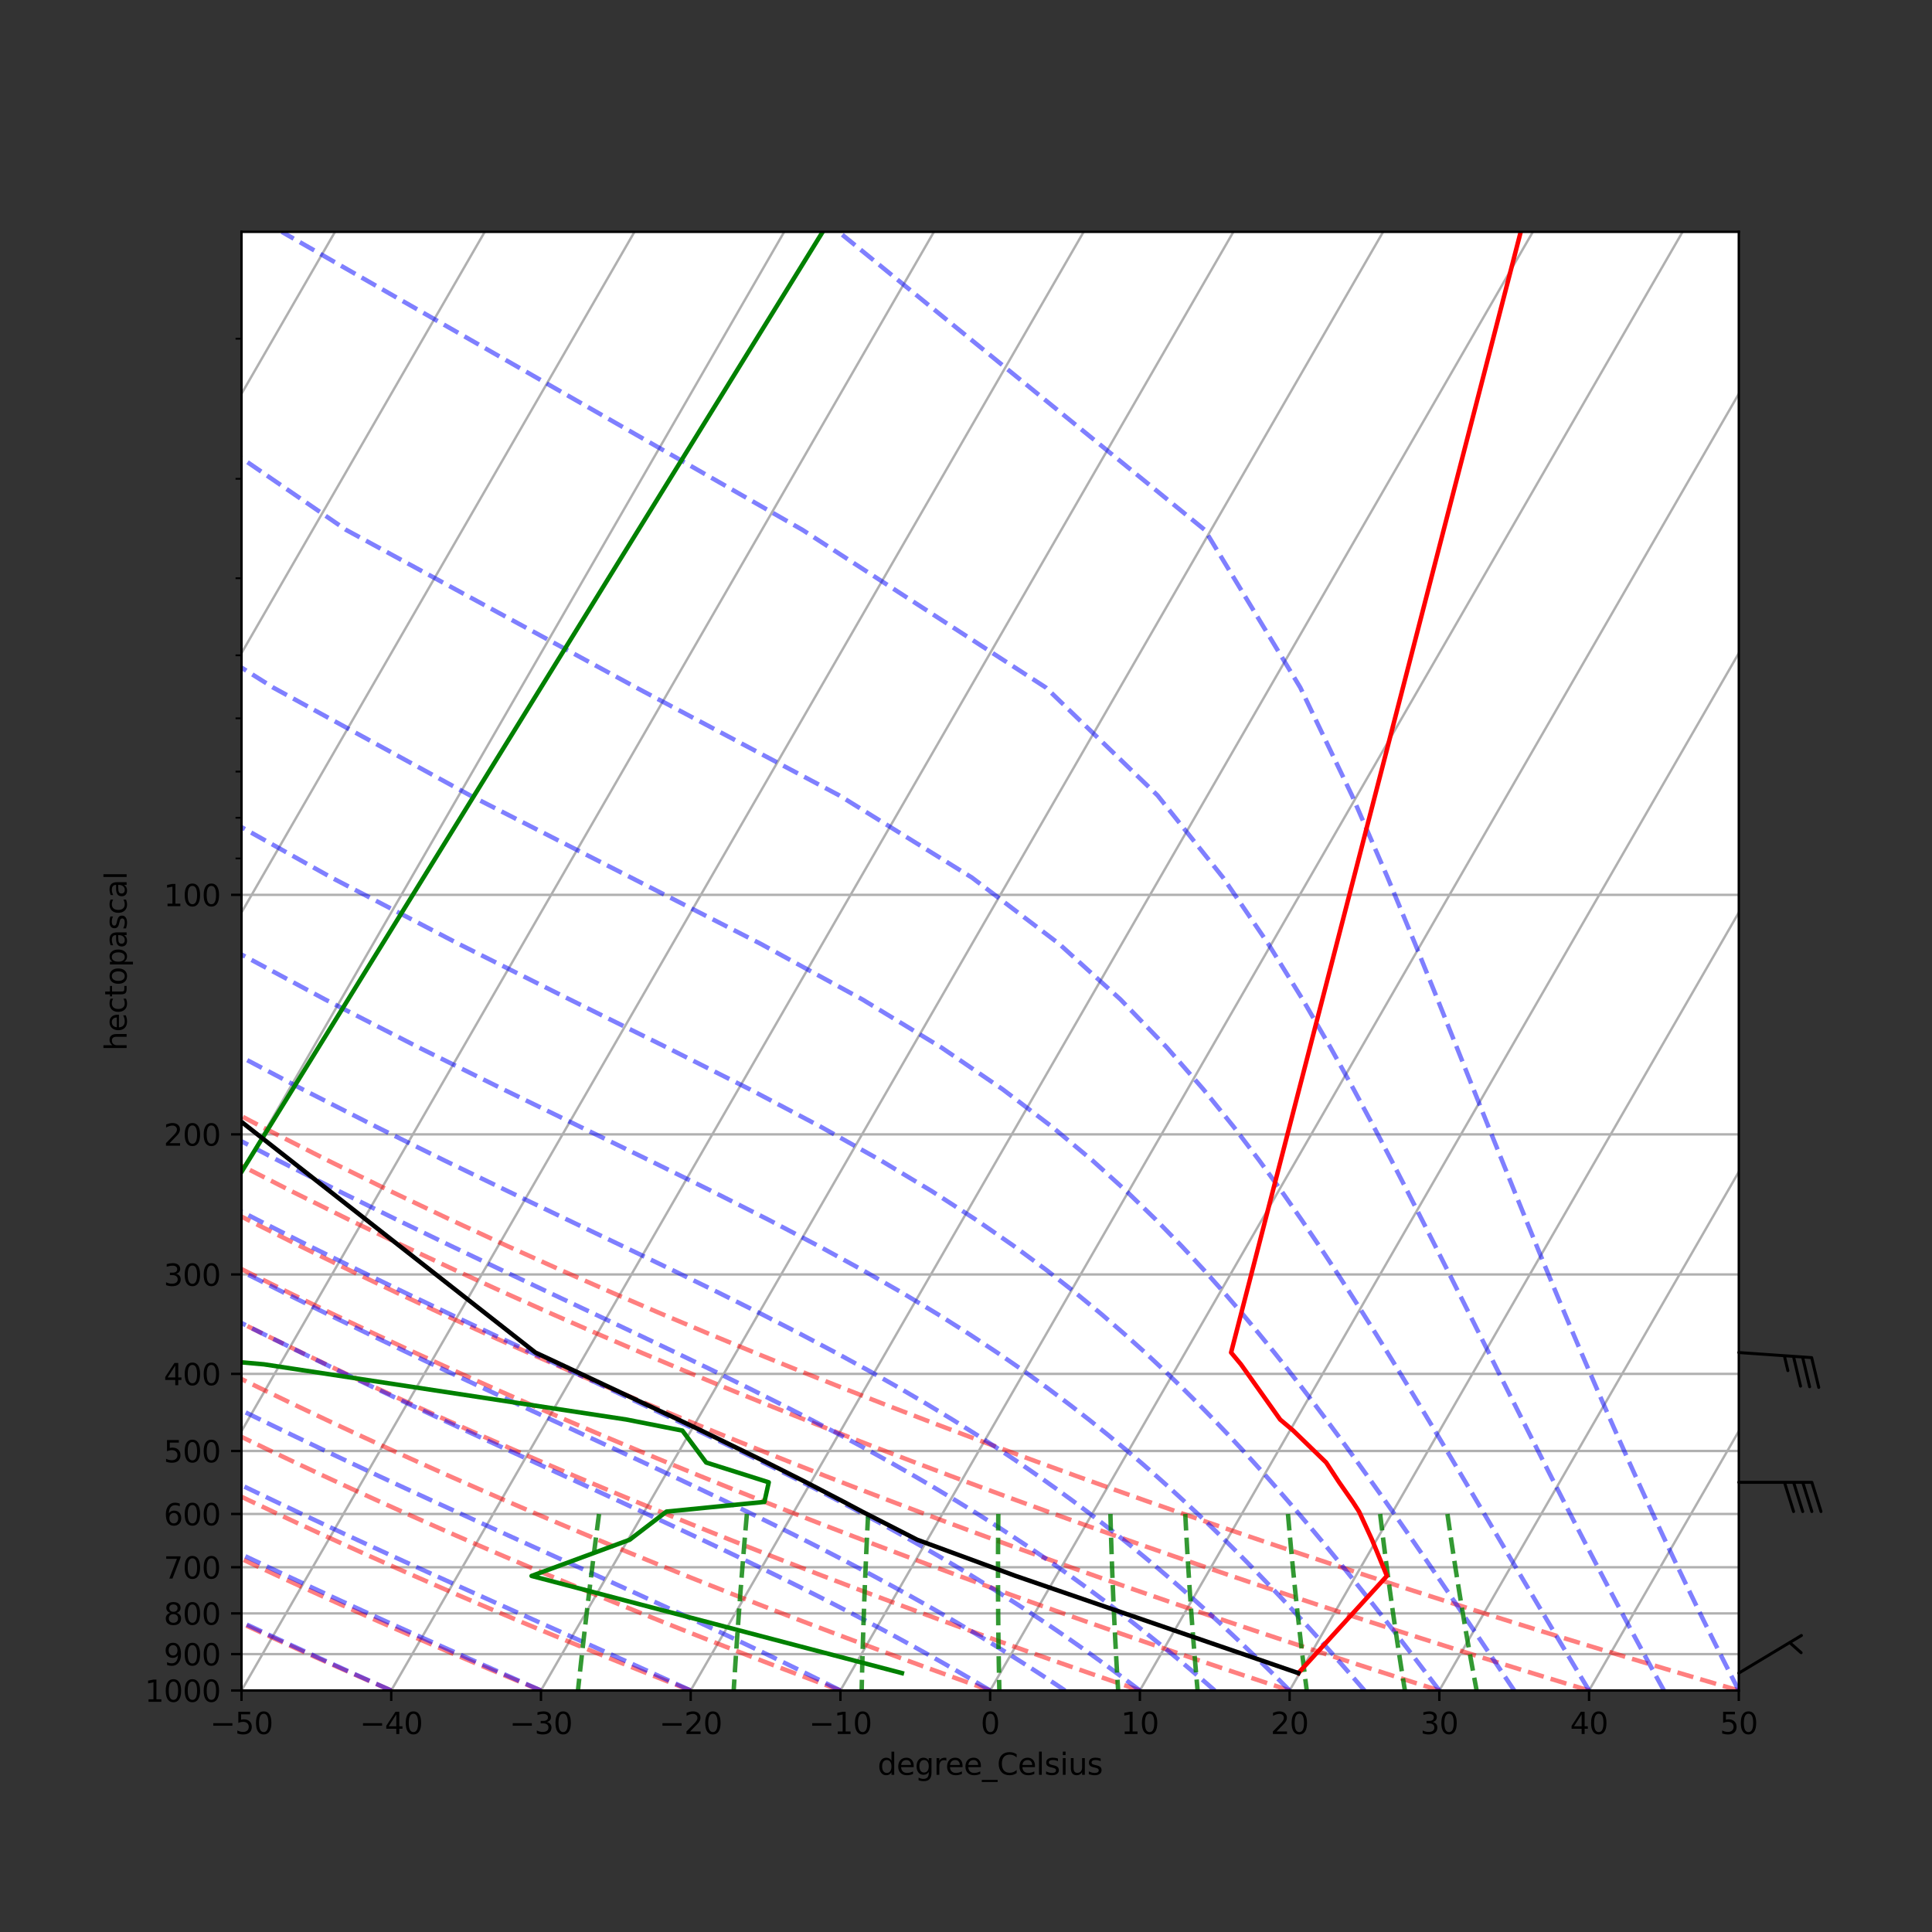 <?xml version="1.0" encoding="utf-8" standalone="no"?>
<!DOCTYPE svg PUBLIC "-//W3C//DTD SVG 1.1//EN"
  "http://www.w3.org/Graphics/SVG/1.1/DTD/svg11.dtd">
<svg xmlns:xlink="http://www.w3.org/1999/xlink" width="648pt" height="648pt" viewBox="0 0 648 648" xmlns="http://www.w3.org/2000/svg" version="1.1">
 <rect x="0" y="0" width="648" height="648" fill="#333333" stroke="none"/>
 <defs>
  <style type="text/css">*{stroke-linejoin: round; stroke-linecap: butt}</style>
 </defs>
 <g id="figure_1">
  <g id="patch_1">
   <path d="M 0 648 
L 648 648 
L 648 0 
L 0 0 
L 0 648 
z
" style="fill: none"/>
  </g>
  <g id="axes_1">
   <g id="patch_2">
    <path d="M 81 567 
L 583.2 567 
L 583.2 77.76 
L 81 77.76 
z
" style="fill: #ffffff"/>
   </g>
   <g id="matplotlib.axis_1">
    <g id="xtick_1">
     <g id="line2d_1">
      <path d="M -1 274.11 
L 112.363 77.76 
" clip-path="url(#p45c96a2cea)" style="fill: none; stroke: #b0b0b0; stroke-width: 0.8; stroke-linecap: square"/>
     </g>
    </g>
    <g id="xtick_2">
     <g id="line2d_2">
      <path d="M -1 361.094 
L 162.583 77.76 
" clip-path="url(#p45c96a2cea)" style="fill: none; stroke: #b0b0b0; stroke-width: 0.8; stroke-linecap: square"/>
     </g>
    </g>
    <g id="xtick_3">
     <g id="line2d_3">
      <path d="M -1 448.077 
L 212.803 77.76 
" clip-path="url(#p45c96a2cea)" style="fill: none; stroke: #b0b0b0; stroke-width: 0.8; stroke-linecap: square"/>
     </g>
    </g>
    <g id="xtick_4">
     <g id="line2d_4">
      <path d="M -1 535.061 
L 263.023 77.76 
" clip-path="url(#p45c96a2cea)" style="fill: none; stroke: #b0b0b0; stroke-width: 0.8; stroke-linecap: square"/>
     </g>
    </g>
    <g id="xtick_5">
     <g id="line2d_5">
      <path d="M 30.78 567 
L 313.243 77.76 
" clip-path="url(#p45c96a2cea)" style="fill: none; stroke: #b0b0b0; stroke-width: 0.8; stroke-linecap: square"/>
     </g>
    </g>
    <g id="xtick_6">
     <g id="line2d_6">
      <path d="M 81 567 
L 363.463 77.76 
" clip-path="url(#p45c96a2cea)" style="fill: none; stroke: #b0b0b0; stroke-width: 0.8; stroke-linecap: square"/>
     </g>
     <g id="line2d_7">
      <defs>
       <path id="m12790669af" d="M 0 0 
L 0 3.5 
" style="stroke: #000000; stroke-width: 0.8"/>
      </defs>
      <g>
       <use xlink:href="#m12790669af" x="81" y="567" style="stroke: #000000; stroke-width: 0.8"/>
      </g>
     </g>
     <g id="text_1">
      <!-- −50 -->
      <g transform="translate(70.448 581.598)scale(0.1 -0.1)">
       <defs>
        <path id="DejaVuSans-2212" d="M 678 2272 
L 4684 2272 
L 4684 1741 
L 678 1741 
L 678 2272 
z
" transform="scale(0.016)"/>
        <path id="DejaVuSans-35" d="M 691 4666 
L 3169 4666 
L 3169 4134 
L 1269 4134 
L 1269 2991 
Q 1406 3038 1543 3061 
Q 1681 3084 1819 3084 
Q 2600 3084 3056 2656 
Q 3513 2228 3513 1497 
Q 3513 744 3044 326 
Q 2575 -91 1722 -91 
Q 1428 -91 1123 -41 
Q 819 9 494 109 
L 494 744 
Q 775 591 1075 516 
Q 1375 441 1709 441 
Q 2250 441 2565 725 
Q 2881 1009 2881 1497 
Q 2881 1984 2565 2268 
Q 2250 2553 1709 2553 
Q 1456 2553 1204 2497 
Q 953 2441 691 2322 
L 691 4666 
z
" transform="scale(0.016)"/>
        <path id="DejaVuSans-30" d="M 2034 4250 
Q 1547 4250 1301 3770 
Q 1056 3291 1056 2328 
Q 1056 1369 1301 889 
Q 1547 409 2034 409 
Q 2525 409 2770 889 
Q 3016 1369 3016 2328 
Q 3016 3291 2770 3770 
Q 2525 4250 2034 4250 
z
M 2034 4750 
Q 2819 4750 3233 4129 
Q 3647 3509 3647 2328 
Q 3647 1150 3233 529 
Q 2819 -91 2034 -91 
Q 1250 -91 836 529 
Q 422 1150 422 2328 
Q 422 3509 836 4129 
Q 1250 4750 2034 4750 
z
" transform="scale(0.016)"/>
       </defs>
       <use xlink:href="#DejaVuSans-2212"/>
       <use xlink:href="#DejaVuSans-35" x="83.789"/>
       <use xlink:href="#DejaVuSans-30" x="147.412"/>
      </g>
     </g>
    </g>
    <g id="xtick_7">
     <g id="line2d_8">
      <path d="M 131.22 567 
L 413.683 77.76 
" clip-path="url(#p45c96a2cea)" style="fill: none; stroke: #b0b0b0; stroke-width: 0.8; stroke-linecap: square"/>
     </g>
     <g id="line2d_9">
      <g>
       <use xlink:href="#m12790669af" x="131.22" y="567" style="stroke: #000000; stroke-width: 0.8"/>
      </g>
     </g>
     <g id="text_2">
      <!-- −40 -->
      <g transform="translate(120.668 581.598)scale(0.1 -0.1)">
       <defs>
        <path id="DejaVuSans-34" d="M 2419 4116 
L 825 1625 
L 2419 1625 
L 2419 4116 
z
M 2253 4666 
L 3047 4666 
L 3047 1625 
L 3713 1625 
L 3713 1100 
L 3047 1100 
L 3047 0 
L 2419 0 
L 2419 1100 
L 313 1100 
L 313 1709 
L 2253 4666 
z
" transform="scale(0.016)"/>
       </defs>
       <use xlink:href="#DejaVuSans-2212"/>
       <use xlink:href="#DejaVuSans-34" x="83.789"/>
       <use xlink:href="#DejaVuSans-30" x="147.412"/>
      </g>
     </g>
    </g>
    <g id="xtick_8">
     <g id="line2d_10">
      <path d="M 181.44 567 
L 463.903 77.76 
" clip-path="url(#p45c96a2cea)" style="fill: none; stroke: #b0b0b0; stroke-width: 0.8; stroke-linecap: square"/>
     </g>
     <g id="line2d_11">
      <g>
       <use xlink:href="#m12790669af" x="181.44" y="567" style="stroke: #000000; stroke-width: 0.8"/>
      </g>
     </g>
     <g id="text_3">
      <!-- −30 -->
      <g transform="translate(170.888 581.598)scale(0.1 -0.1)">
       <defs>
        <path id="DejaVuSans-33" d="M 2597 2516 
Q 3050 2419 3304 2112 
Q 3559 1806 3559 1356 
Q 3559 666 3084 287 
Q 2609 -91 1734 -91 
Q 1441 -91 1130 -33 
Q 819 25 488 141 
L 488 750 
Q 750 597 1062 519 
Q 1375 441 1716 441 
Q 2309 441 2620 675 
Q 2931 909 2931 1356 
Q 2931 1769 2642 2001 
Q 2353 2234 1838 2234 
L 1294 2234 
L 1294 2753 
L 1863 2753 
Q 2328 2753 2575 2939 
Q 2822 3125 2822 3475 
Q 2822 3834 2567 4026 
Q 2313 4219 1838 4219 
Q 1578 4219 1281 4162 
Q 984 4106 628 3988 
L 628 4550 
Q 988 4650 1302 4700 
Q 1616 4750 1894 4750 
Q 2613 4750 3031 4423 
Q 3450 4097 3450 3541 
Q 3450 3153 3228 2886 
Q 3006 2619 2597 2516 
z
" transform="scale(0.016)"/>
       </defs>
       <use xlink:href="#DejaVuSans-2212"/>
       <use xlink:href="#DejaVuSans-33" x="83.789"/>
       <use xlink:href="#DejaVuSans-30" x="147.412"/>
      </g>
     </g>
    </g>
    <g id="xtick_9">
     <g id="line2d_12">
      <path d="M 231.66 567 
L 514.123 77.76 
" clip-path="url(#p45c96a2cea)" style="fill: none; stroke: #b0b0b0; stroke-width: 0.8; stroke-linecap: square"/>
     </g>
     <g id="line2d_13">
      <g>
       <use xlink:href="#m12790669af" x="231.66" y="567" style="stroke: #000000; stroke-width: 0.8"/>
      </g>
     </g>
     <g id="text_4">
      <!-- −20 -->
      <g transform="translate(221.108 581.598)scale(0.1 -0.1)">
       <defs>
        <path id="DejaVuSans-32" d="M 1228 531 
L 3431 531 
L 3431 0 
L 469 0 
L 469 531 
Q 828 903 1448 1529 
Q 2069 2156 2228 2338 
Q 2531 2678 2651 2914 
Q 2772 3150 2772 3378 
Q 2772 3750 2511 3984 
Q 2250 4219 1831 4219 
Q 1534 4219 1204 4116 
Q 875 4013 500 3803 
L 500 4441 
Q 881 4594 1212 4672 
Q 1544 4750 1819 4750 
Q 2544 4750 2975 4387 
Q 3406 4025 3406 3419 
Q 3406 3131 3298 2873 
Q 3191 2616 2906 2266 
Q 2828 2175 2409 1742 
Q 1991 1309 1228 531 
z
" transform="scale(0.016)"/>
       </defs>
       <use xlink:href="#DejaVuSans-2212"/>
       <use xlink:href="#DejaVuSans-32" x="83.789"/>
       <use xlink:href="#DejaVuSans-30" x="147.412"/>
      </g>
     </g>
    </g>
    <g id="xtick_10">
     <g id="line2d_14">
      <path d="M 281.88 567 
L 564.343 77.76 
" clip-path="url(#p45c96a2cea)" style="fill: none; stroke: #b0b0b0; stroke-width: 0.8; stroke-linecap: square"/>
     </g>
     <g id="line2d_15">
      <g>
       <use xlink:href="#m12790669af" x="281.88" y="567" style="stroke: #000000; stroke-width: 0.8"/>
      </g>
     </g>
     <g id="text_5">
      <!-- −10 -->
      <g transform="translate(271.328 581.598)scale(0.1 -0.1)">
       <defs>
        <path id="DejaVuSans-31" d="M 794 531 
L 1825 531 
L 1825 4091 
L 703 3866 
L 703 4441 
L 1819 4666 
L 2450 4666 
L 2450 531 
L 3481 531 
L 3481 0 
L 794 0 
L 794 531 
z
" transform="scale(0.016)"/>
       </defs>
       <use xlink:href="#DejaVuSans-2212"/>
       <use xlink:href="#DejaVuSans-31" x="83.789"/>
       <use xlink:href="#DejaVuSans-30" x="147.412"/>
      </g>
     </g>
    </g>
    <g id="xtick_11">
     <g id="line2d_16">
      <path d="M 332.1 567 
L 614.563 77.76 
" clip-path="url(#p45c96a2cea)" style="fill: none; stroke: #b0b0b0; stroke-width: 0.8; stroke-linecap: square"/>
     </g>
     <g id="line2d_17">
      <g>
       <use xlink:href="#m12790669af" x="332.1" y="567" style="stroke: #000000; stroke-width: 0.8"/>
      </g>
     </g>
     <g id="text_6">
      <!-- 0 -->
      <g transform="translate(328.919 581.598)scale(0.1 -0.1)">
       <use xlink:href="#DejaVuSans-30"/>
      </g>
     </g>
    </g>
    <g id="xtick_12">
     <g id="line2d_18">
      <path d="M 382.32 567 
L 649 105.097 
" clip-path="url(#p45c96a2cea)" style="fill: none; stroke: #b0b0b0; stroke-width: 0.8; stroke-linecap: square"/>
     </g>
     <g id="line2d_19">
      <g>
       <use xlink:href="#m12790669af" x="382.32" y="567" style="stroke: #000000; stroke-width: 0.8"/>
      </g>
     </g>
     <g id="text_7">
      <!-- 10 -->
      <g transform="translate(375.957 581.598)scale(0.1 -0.1)">
       <use xlink:href="#DejaVuSans-31"/>
       <use xlink:href="#DejaVuSans-30" x="63.623"/>
      </g>
     </g>
    </g>
    <g id="xtick_13">
     <g id="line2d_20">
      <path d="M 432.54 567 
L 649 192.08 
" clip-path="url(#p45c96a2cea)" style="fill: none; stroke: #b0b0b0; stroke-width: 0.8; stroke-linecap: square"/>
     </g>
     <g id="line2d_21">
      <g>
       <use xlink:href="#m12790669af" x="432.54" y="567" style="stroke: #000000; stroke-width: 0.8"/>
      </g>
     </g>
     <g id="text_8">
      <!-- 20 -->
      <g transform="translate(426.178 581.598)scale(0.1 -0.1)">
       <use xlink:href="#DejaVuSans-32"/>
       <use xlink:href="#DejaVuSans-30" x="63.623"/>
      </g>
     </g>
    </g>
    <g id="xtick_14">
     <g id="line2d_22">
      <path d="M 482.76 567 
L 649 279.064 
" clip-path="url(#p45c96a2cea)" style="fill: none; stroke: #b0b0b0; stroke-width: 0.8; stroke-linecap: square"/>
     </g>
     <g id="line2d_23">
      <g>
       <use xlink:href="#m12790669af" x="482.76" y="567" style="stroke: #000000; stroke-width: 0.8"/>
      </g>
     </g>
     <g id="text_9">
      <!-- 30 -->
      <g transform="translate(476.397 581.598)scale(0.1 -0.1)">
       <use xlink:href="#DejaVuSans-33"/>
       <use xlink:href="#DejaVuSans-30" x="63.623"/>
      </g>
     </g>
    </g>
    <g id="xtick_15">
     <g id="line2d_24">
      <path d="M 532.98 567 
L 649 366.047 
" clip-path="url(#p45c96a2cea)" style="fill: none; stroke: #b0b0b0; stroke-width: 0.8; stroke-linecap: square"/>
     </g>
     <g id="line2d_25">
      <g>
       <use xlink:href="#m12790669af" x="532.98" y="567" style="stroke: #000000; stroke-width: 0.8"/>
      </g>
     </g>
     <g id="text_10">
      <!-- 40 -->
      <g transform="translate(526.617 581.598)scale(0.1 -0.1)">
       <use xlink:href="#DejaVuSans-34"/>
       <use xlink:href="#DejaVuSans-30" x="63.623"/>
      </g>
     </g>
    </g>
    <g id="xtick_16">
     <g id="line2d_26">
      <path d="M 583.2 567 
L 649 453.031 
" clip-path="url(#p45c96a2cea)" style="fill: none; stroke: #b0b0b0; stroke-width: 0.8; stroke-linecap: square"/>
     </g>
     <g id="line2d_27">
      <g>
       <use xlink:href="#m12790669af" x="583.2" y="567" style="stroke: #000000; stroke-width: 0.8"/>
      </g>
     </g>
     <g id="text_11">
      <!-- 50 -->
      <g transform="translate(576.837 581.598)scale(0.1 -0.1)">
       <use xlink:href="#DejaVuSans-35"/>
       <use xlink:href="#DejaVuSans-30" x="63.623"/>
      </g>
     </g>
    </g>
    <g id="text_12">
     <!-- degree_Celsius -->
     <g transform="translate(294.355 595.277)scale(0.1 -0.1)">
      <defs>
       <path id="DejaVuSans-64" d="M 2906 2969 
L 2906 4863 
L 3481 4863 
L 3481 0 
L 2906 0 
L 2906 525 
Q 2725 213 2448 61 
Q 2172 -91 1784 -91 
Q 1150 -91 751 415 
Q 353 922 353 1747 
Q 353 2572 751 3078 
Q 1150 3584 1784 3584 
Q 2172 3584 2448 3432 
Q 2725 3281 2906 2969 
z
M 947 1747 
Q 947 1113 1208 752 
Q 1469 391 1925 391 
Q 2381 391 2643 752 
Q 2906 1113 2906 1747 
Q 2906 2381 2643 2742 
Q 2381 3103 1925 3103 
Q 1469 3103 1208 2742 
Q 947 2381 947 1747 
z
" transform="scale(0.016)"/>
       <path id="DejaVuSans-65" d="M 3597 1894 
L 3597 1613 
L 953 1613 
Q 991 1019 1311 708 
Q 1631 397 2203 397 
Q 2534 397 2845 478 
Q 3156 559 3463 722 
L 3463 178 
Q 3153 47 2828 -22 
Q 2503 -91 2169 -91 
Q 1331 -91 842 396 
Q 353 884 353 1716 
Q 353 2575 817 3079 
Q 1281 3584 2069 3584 
Q 2775 3584 3186 3129 
Q 3597 2675 3597 1894 
z
M 3022 2063 
Q 3016 2534 2758 2815 
Q 2500 3097 2075 3097 
Q 1594 3097 1305 2825 
Q 1016 2553 972 2059 
L 3022 2063 
z
" transform="scale(0.016)"/>
       <path id="DejaVuSans-67" d="M 2906 1791 
Q 2906 2416 2648 2759 
Q 2391 3103 1925 3103 
Q 1463 3103 1205 2759 
Q 947 2416 947 1791 
Q 947 1169 1205 825 
Q 1463 481 1925 481 
Q 2391 481 2648 825 
Q 2906 1169 2906 1791 
z
M 3481 434 
Q 3481 -459 3084 -895 
Q 2688 -1331 1869 -1331 
Q 1566 -1331 1297 -1286 
Q 1028 -1241 775 -1147 
L 775 -588 
Q 1028 -725 1275 -790 
Q 1522 -856 1778 -856 
Q 2344 -856 2625 -561 
Q 2906 -266 2906 331 
L 2906 616 
Q 2728 306 2450 153 
Q 2172 0 1784 0 
Q 1141 0 747 490 
Q 353 981 353 1791 
Q 353 2603 747 3093 
Q 1141 3584 1784 3584 
Q 2172 3584 2450 3431 
Q 2728 3278 2906 2969 
L 2906 3500 
L 3481 3500 
L 3481 434 
z
" transform="scale(0.016)"/>
       <path id="DejaVuSans-72" d="M 2631 2963 
Q 2534 3019 2420 3045 
Q 2306 3072 2169 3072 
Q 1681 3072 1420 2755 
Q 1159 2438 1159 1844 
L 1159 0 
L 581 0 
L 581 3500 
L 1159 3500 
L 1159 2956 
Q 1341 3275 1631 3429 
Q 1922 3584 2338 3584 
Q 2397 3584 2469 3576 
Q 2541 3569 2628 3553 
L 2631 2963 
z
" transform="scale(0.016)"/>
       <path id="DejaVuSans-5f" d="M 3263 -1063 
L 3263 -1509 
L -63 -1509 
L -63 -1063 
L 3263 -1063 
z
" transform="scale(0.016)"/>
       <path id="DejaVuSans-43" d="M 4122 4306 
L 4122 3641 
Q 3803 3938 3442 4084 
Q 3081 4231 2675 4231 
Q 1875 4231 1450 3742 
Q 1025 3253 1025 2328 
Q 1025 1406 1450 917 
Q 1875 428 2675 428 
Q 3081 428 3442 575 
Q 3803 722 4122 1019 
L 4122 359 
Q 3791 134 3420 21 
Q 3050 -91 2638 -91 
Q 1578 -91 968 557 
Q 359 1206 359 2328 
Q 359 3453 968 4101 
Q 1578 4750 2638 4750 
Q 3056 4750 3426 4639 
Q 3797 4528 4122 4306 
z
" transform="scale(0.016)"/>
       <path id="DejaVuSans-6c" d="M 603 4863 
L 1178 4863 
L 1178 0 
L 603 0 
L 603 4863 
z
" transform="scale(0.016)"/>
       <path id="DejaVuSans-73" d="M 2834 3397 
L 2834 2853 
Q 2591 2978 2328 3040 
Q 2066 3103 1784 3103 
Q 1356 3103 1142 2972 
Q 928 2841 928 2578 
Q 928 2378 1081 2264 
Q 1234 2150 1697 2047 
L 1894 2003 
Q 2506 1872 2764 1633 
Q 3022 1394 3022 966 
Q 3022 478 2636 193 
Q 2250 -91 1575 -91 
Q 1294 -91 989 -36 
Q 684 19 347 128 
L 347 722 
Q 666 556 975 473 
Q 1284 391 1588 391 
Q 1994 391 2212 530 
Q 2431 669 2431 922 
Q 2431 1156 2273 1281 
Q 2116 1406 1581 1522 
L 1381 1569 
Q 847 1681 609 1914 
Q 372 2147 372 2553 
Q 372 3047 722 3315 
Q 1072 3584 1716 3584 
Q 2034 3584 2315 3537 
Q 2597 3491 2834 3397 
z
" transform="scale(0.016)"/>
       <path id="DejaVuSans-69" d="M 603 3500 
L 1178 3500 
L 1178 0 
L 603 0 
L 603 3500 
z
M 603 4863 
L 1178 4863 
L 1178 4134 
L 603 4134 
L 603 4863 
z
" transform="scale(0.016)"/>
       <path id="DejaVuSans-75" d="M 544 1381 
L 544 3500 
L 1119 3500 
L 1119 1403 
Q 1119 906 1312 657 
Q 1506 409 1894 409 
Q 2359 409 2629 706 
Q 2900 1003 2900 1516 
L 2900 3500 
L 3475 3500 
L 3475 0 
L 2900 0 
L 2900 538 
Q 2691 219 2414 64 
Q 2138 -91 1772 -91 
Q 1169 -91 856 284 
Q 544 659 544 1381 
z
M 1991 3584 
L 1991 3584 
z
" transform="scale(0.016)"/>
      </defs>
      <use xlink:href="#DejaVuSans-64"/>
      <use xlink:href="#DejaVuSans-65" x="63.477"/>
      <use xlink:href="#DejaVuSans-67" x="125"/>
      <use xlink:href="#DejaVuSans-72" x="188.477"/>
      <use xlink:href="#DejaVuSans-65" x="227.34"/>
      <use xlink:href="#DejaVuSans-65" x="288.863"/>
      <use xlink:href="#DejaVuSans-5f" x="350.387"/>
      <use xlink:href="#DejaVuSans-43" x="400.387"/>
      <use xlink:href="#DejaVuSans-65" x="470.211"/>
      <use xlink:href="#DejaVuSans-6c" x="531.734"/>
      <use xlink:href="#DejaVuSans-73" x="559.518"/>
      <use xlink:href="#DejaVuSans-69" x="611.617"/>
      <use xlink:href="#DejaVuSans-75" x="639.4"/>
      <use xlink:href="#DejaVuSans-73" x="702.779"/>
     </g>
    </g>
   </g>
   <g id="matplotlib.axis_2">
    <g id="ytick_1">
     <g id="line2d_28">
      <path d="M 81 300.133 
L 583.2 300.133 
" clip-path="url(#p45c96a2cea)" style="fill: none; stroke: #b0b0b0; stroke-width: 0.8; stroke-linecap: square"/>
     </g>
     <g id="line2d_29">
      <defs>
       <path id="m4f4df34d1e" d="M 0 0 
L -3.5 0 
" style="stroke: #000000; stroke-width: 0.8"/>
      </defs>
      <g>
       <use xlink:href="#m4f4df34d1e" x="81" y="300.133" style="stroke: #000000; stroke-width: 0.8"/>
      </g>
     </g>
     <g id="text_13">
      <!-- 100 -->
      <g transform="translate(54.913 303.932)scale(0.1 -0.1)">
       <use xlink:href="#DejaVuSans-31"/>
       <use xlink:href="#DejaVuSans-30" x="63.623"/>
       <use xlink:href="#DejaVuSans-30" x="127.246"/>
      </g>
     </g>
    </g>
    <g id="ytick_2">
     <g id="line2d_30">
      <path d="M 81 380.468 
L 583.2 380.468 
" clip-path="url(#p45c96a2cea)" style="fill: none; stroke: #b0b0b0; stroke-width: 0.8; stroke-linecap: square"/>
     </g>
     <g id="line2d_31">
      <g>
       <use xlink:href="#m4f4df34d1e" x="81" y="380.468" style="stroke: #000000; stroke-width: 0.8"/>
      </g>
     </g>
     <g id="text_14">
      <!-- 200 -->
      <g transform="translate(54.913 384.267)scale(0.1 -0.1)">
       <use xlink:href="#DejaVuSans-32"/>
       <use xlink:href="#DejaVuSans-30" x="63.623"/>
       <use xlink:href="#DejaVuSans-30" x="127.246"/>
      </g>
     </g>
    </g>
    <g id="ytick_3">
     <g id="line2d_32">
      <path d="M 81 427.461 
L 583.2 427.461 
" clip-path="url(#p45c96a2cea)" style="fill: none; stroke: #b0b0b0; stroke-width: 0.8; stroke-linecap: square"/>
     </g>
     <g id="line2d_33">
      <g>
       <use xlink:href="#m4f4df34d1e" x="81" y="427.461" style="stroke: #000000; stroke-width: 0.8"/>
      </g>
     </g>
     <g id="text_15">
      <!-- 300 -->
      <g transform="translate(54.913 431.26)scale(0.1 -0.1)">
       <use xlink:href="#DejaVuSans-33"/>
       <use xlink:href="#DejaVuSans-30" x="63.623"/>
       <use xlink:href="#DejaVuSans-30" x="127.246"/>
      </g>
     </g>
    </g>
    <g id="ytick_4">
     <g id="line2d_34">
      <path d="M 81 460.803 
L 583.2 460.803 
" clip-path="url(#p45c96a2cea)" style="fill: none; stroke: #b0b0b0; stroke-width: 0.8; stroke-linecap: square"/>
     </g>
     <g id="line2d_35">
      <g>
       <use xlink:href="#m4f4df34d1e" x="81" y="460.803" style="stroke: #000000; stroke-width: 0.8"/>
      </g>
     </g>
     <g id="text_16">
      <!-- 400 -->
      <g transform="translate(54.913 464.602)scale(0.1 -0.1)">
       <use xlink:href="#DejaVuSans-34"/>
       <use xlink:href="#DejaVuSans-30" x="63.623"/>
       <use xlink:href="#DejaVuSans-30" x="127.246"/>
      </g>
     </g>
    </g>
    <g id="ytick_5">
     <g id="line2d_36">
      <path d="M 81 486.665 
L 583.2 486.665 
" clip-path="url(#p45c96a2cea)" style="fill: none; stroke: #b0b0b0; stroke-width: 0.8; stroke-linecap: square"/>
     </g>
     <g id="line2d_37">
      <g>
       <use xlink:href="#m4f4df34d1e" x="81" y="486.665" style="stroke: #000000; stroke-width: 0.8"/>
      </g>
     </g>
     <g id="text_17">
      <!-- 500 -->
      <g transform="translate(54.913 490.464)scale(0.1 -0.1)">
       <use xlink:href="#DejaVuSans-35"/>
       <use xlink:href="#DejaVuSans-30" x="63.623"/>
       <use xlink:href="#DejaVuSans-30" x="127.246"/>
      </g>
     </g>
    </g>
    <g id="ytick_6">
     <g id="line2d_38">
      <path d="M 81 507.796 
L 583.2 507.796 
" clip-path="url(#p45c96a2cea)" style="fill: none; stroke: #b0b0b0; stroke-width: 0.8; stroke-linecap: square"/>
     </g>
     <g id="line2d_39">
      <g>
       <use xlink:href="#m4f4df34d1e" x="81" y="507.796" style="stroke: #000000; stroke-width: 0.8"/>
      </g>
     </g>
     <g id="text_18">
      <!-- 600 -->
      <g transform="translate(54.913 511.595)scale(0.1 -0.1)">
       <defs>
        <path id="DejaVuSans-36" d="M 2113 2584 
Q 1688 2584 1439 2293 
Q 1191 2003 1191 1497 
Q 1191 994 1439 701 
Q 1688 409 2113 409 
Q 2538 409 2786 701 
Q 3034 994 3034 1497 
Q 3034 2003 2786 2293 
Q 2538 2584 2113 2584 
z
M 3366 4563 
L 3366 3988 
Q 3128 4100 2886 4159 
Q 2644 4219 2406 4219 
Q 1781 4219 1451 3797 
Q 1122 3375 1075 2522 
Q 1259 2794 1537 2939 
Q 1816 3084 2150 3084 
Q 2853 3084 3261 2657 
Q 3669 2231 3669 1497 
Q 3669 778 3244 343 
Q 2819 -91 2113 -91 
Q 1303 -91 875 529 
Q 447 1150 447 2328 
Q 447 3434 972 4092 
Q 1497 4750 2381 4750 
Q 2619 4750 2861 4703 
Q 3103 4656 3366 4563 
z
" transform="scale(0.016)"/>
       </defs>
       <use xlink:href="#DejaVuSans-36"/>
       <use xlink:href="#DejaVuSans-30" x="63.623"/>
       <use xlink:href="#DejaVuSans-30" x="127.246"/>
      </g>
     </g>
    </g>
    <g id="ytick_7">
     <g id="line2d_40">
      <path d="M 81 525.662 
L 583.2 525.662 
" clip-path="url(#p45c96a2cea)" style="fill: none; stroke: #b0b0b0; stroke-width: 0.8; stroke-linecap: square"/>
     </g>
     <g id="line2d_41">
      <g>
       <use xlink:href="#m4f4df34d1e" x="81" y="525.662" style="stroke: #000000; stroke-width: 0.8"/>
      </g>
     </g>
     <g id="text_19">
      <!-- 700 -->
      <g transform="translate(54.913 529.461)scale(0.1 -0.1)">
       <defs>
        <path id="DejaVuSans-37" d="M 525 4666 
L 3525 4666 
L 3525 4397 
L 1831 0 
L 1172 0 
L 2766 4134 
L 525 4134 
L 525 4666 
z
" transform="scale(0.016)"/>
       </defs>
       <use xlink:href="#DejaVuSans-37"/>
       <use xlink:href="#DejaVuSans-30" x="63.623"/>
       <use xlink:href="#DejaVuSans-30" x="127.246"/>
      </g>
     </g>
    </g>
    <g id="ytick_8">
     <g id="line2d_42">
      <path d="M 81 541.138 
L 583.2 541.138 
" clip-path="url(#p45c96a2cea)" style="fill: none; stroke: #b0b0b0; stroke-width: 0.8; stroke-linecap: square"/>
     </g>
     <g id="line2d_43">
      <g>
       <use xlink:href="#m4f4df34d1e" x="81" y="541.138" style="stroke: #000000; stroke-width: 0.8"/>
      </g>
     </g>
     <g id="text_20">
      <!-- 800 -->
      <g transform="translate(54.913 544.937)scale(0.1 -0.1)">
       <defs>
        <path id="DejaVuSans-38" d="M 2034 2216 
Q 1584 2216 1326 1975 
Q 1069 1734 1069 1313 
Q 1069 891 1326 650 
Q 1584 409 2034 409 
Q 2484 409 2743 651 
Q 3003 894 3003 1313 
Q 3003 1734 2745 1975 
Q 2488 2216 2034 2216 
z
M 1403 2484 
Q 997 2584 770 2862 
Q 544 3141 544 3541 
Q 544 4100 942 4425 
Q 1341 4750 2034 4750 
Q 2731 4750 3128 4425 
Q 3525 4100 3525 3541 
Q 3525 3141 3298 2862 
Q 3072 2584 2669 2484 
Q 3125 2378 3379 2068 
Q 3634 1759 3634 1313 
Q 3634 634 3220 271 
Q 2806 -91 2034 -91 
Q 1263 -91 848 271 
Q 434 634 434 1313 
Q 434 1759 690 2068 
Q 947 2378 1403 2484 
z
M 1172 3481 
Q 1172 3119 1398 2916 
Q 1625 2713 2034 2713 
Q 2441 2713 2670 2916 
Q 2900 3119 2900 3481 
Q 2900 3844 2670 4047 
Q 2441 4250 2034 4250 
Q 1625 4250 1398 4047 
Q 1172 3844 1172 3481 
z
" transform="scale(0.016)"/>
       </defs>
       <use xlink:href="#DejaVuSans-38"/>
       <use xlink:href="#DejaVuSans-30" x="63.623"/>
       <use xlink:href="#DejaVuSans-30" x="127.246"/>
      </g>
     </g>
    </g>
    <g id="ytick_9">
     <g id="line2d_44">
      <path d="M 81 554.789 
L 583.2 554.789 
" clip-path="url(#p45c96a2cea)" style="fill: none; stroke: #b0b0b0; stroke-width: 0.8; stroke-linecap: square"/>
     </g>
     <g id="line2d_45">
      <g>
       <use xlink:href="#m4f4df34d1e" x="81" y="554.789" style="stroke: #000000; stroke-width: 0.8"/>
      </g>
     </g>
     <g id="text_21">
      <!-- 900 -->
      <g transform="translate(54.913 558.588)scale(0.1 -0.1)">
       <defs>
        <path id="DejaVuSans-39" d="M 703 97 
L 703 672 
Q 941 559 1184 500 
Q 1428 441 1663 441 
Q 2288 441 2617 861 
Q 2947 1281 2994 2138 
Q 2813 1869 2534 1725 
Q 2256 1581 1919 1581 
Q 1219 1581 811 2004 
Q 403 2428 403 3163 
Q 403 3881 828 4315 
Q 1253 4750 1959 4750 
Q 2769 4750 3195 4129 
Q 3622 3509 3622 2328 
Q 3622 1225 3098 567 
Q 2575 -91 1691 -91 
Q 1453 -91 1209 -44 
Q 966 3 703 97 
z
M 1959 2075 
Q 2384 2075 2632 2365 
Q 2881 2656 2881 3163 
Q 2881 3666 2632 3958 
Q 2384 4250 1959 4250 
Q 1534 4250 1286 3958 
Q 1038 3666 1038 3163 
Q 1038 2656 1286 2365 
Q 1534 2075 1959 2075 
z
" transform="scale(0.016)"/>
       </defs>
       <use xlink:href="#DejaVuSans-39"/>
       <use xlink:href="#DejaVuSans-30" x="63.623"/>
       <use xlink:href="#DejaVuSans-30" x="127.246"/>
      </g>
     </g>
    </g>
    <g id="ytick_10">
     <g id="line2d_46">
      <path d="M 81 567 
L 583.2 567 
" clip-path="url(#p45c96a2cea)" style="fill: none; stroke: #b0b0b0; stroke-width: 0.8; stroke-linecap: square"/>
     </g>
     <g id="line2d_47">
      <g>
       <use xlink:href="#m4f4df34d1e" x="81" y="567" style="stroke: #000000; stroke-width: 0.8"/>
      </g>
     </g>
     <g id="text_22">
      <!-- 1000 -->
      <g transform="translate(48.55 570.799)scale(0.1 -0.1)">
       <use xlink:href="#DejaVuSans-31"/>
       <use xlink:href="#DejaVuSans-30" x="63.623"/>
       <use xlink:href="#DejaVuSans-30" x="127.246"/>
       <use xlink:href="#DejaVuSans-30" x="190.869"/>
      </g>
     </g>
    </g>
    <g id="ytick_11">
     <g id="line2d_48">
      <defs>
       <path id="m5833890151" d="M 0 0 
L -2 0 
" style="stroke: #000000; stroke-width: 0.6"/>
      </defs>
      <g>
       <use xlink:href="#m5833890151" x="81" y="113.601" style="stroke: #000000; stroke-width: 0.6"/>
      </g>
     </g>
    </g>
    <g id="ytick_12">
     <g id="line2d_49">
      <g>
       <use xlink:href="#m5833890151" x="81" y="160.594" style="stroke: #000000; stroke-width: 0.6"/>
      </g>
     </g>
    </g>
    <g id="ytick_13">
     <g id="line2d_50">
      <g>
       <use xlink:href="#m5833890151" x="81" y="193.936" style="stroke: #000000; stroke-width: 0.6"/>
      </g>
     </g>
    </g>
    <g id="ytick_14">
     <g id="line2d_51">
      <g>
       <use xlink:href="#m5833890151" x="81" y="219.798" style="stroke: #000000; stroke-width: 0.6"/>
      </g>
     </g>
    </g>
    <g id="ytick_15">
     <g id="line2d_52">
      <g>
       <use xlink:href="#m5833890151" x="81" y="240.929" style="stroke: #000000; stroke-width: 0.6"/>
      </g>
     </g>
    </g>
    <g id="ytick_16">
     <g id="line2d_53">
      <g>
       <use xlink:href="#m5833890151" x="81" y="258.795" style="stroke: #000000; stroke-width: 0.6"/>
      </g>
     </g>
    </g>
    <g id="ytick_17">
     <g id="line2d_54">
      <g>
       <use xlink:href="#m5833890151" x="81" y="274.271" style="stroke: #000000; stroke-width: 0.6"/>
      </g>
     </g>
    </g>
    <g id="ytick_18">
     <g id="line2d_55">
      <g>
       <use xlink:href="#m5833890151" x="81" y="287.922" style="stroke: #000000; stroke-width: 0.6"/>
      </g>
     </g>
    </g>
    <g id="text_23">
     <!-- hectopascal -->
     <g transform="translate(42.47 352.439)rotate(-90)scale(0.1 -0.1)">
      <defs>
       <path id="DejaVuSans-68" d="M 3513 2113 
L 3513 0 
L 2938 0 
L 2938 2094 
Q 2938 2591 2744 2837 
Q 2550 3084 2163 3084 
Q 1697 3084 1428 2787 
Q 1159 2491 1159 1978 
L 1159 0 
L 581 0 
L 581 4863 
L 1159 4863 
L 1159 2956 
Q 1366 3272 1645 3428 
Q 1925 3584 2291 3584 
Q 2894 3584 3203 3211 
Q 3513 2838 3513 2113 
z
" transform="scale(0.016)"/>
       <path id="DejaVuSans-63" d="M 3122 3366 
L 3122 2828 
Q 2878 2963 2633 3030 
Q 2388 3097 2138 3097 
Q 1578 3097 1268 2742 
Q 959 2388 959 1747 
Q 959 1106 1268 751 
Q 1578 397 2138 397 
Q 2388 397 2633 464 
Q 2878 531 3122 666 
L 3122 134 
Q 2881 22 2623 -34 
Q 2366 -91 2075 -91 
Q 1284 -91 818 406 
Q 353 903 353 1747 
Q 353 2603 823 3093 
Q 1294 3584 2113 3584 
Q 2378 3584 2631 3529 
Q 2884 3475 3122 3366 
z
" transform="scale(0.016)"/>
       <path id="DejaVuSans-74" d="M 1172 4494 
L 1172 3500 
L 2356 3500 
L 2356 3053 
L 1172 3053 
L 1172 1153 
Q 1172 725 1289 603 
Q 1406 481 1766 481 
L 2356 481 
L 2356 0 
L 1766 0 
Q 1100 0 847 248 
Q 594 497 594 1153 
L 594 3053 
L 172 3053 
L 172 3500 
L 594 3500 
L 594 4494 
L 1172 4494 
z
" transform="scale(0.016)"/>
       <path id="DejaVuSans-6f" d="M 1959 3097 
Q 1497 3097 1228 2736 
Q 959 2375 959 1747 
Q 959 1119 1226 758 
Q 1494 397 1959 397 
Q 2419 397 2687 759 
Q 2956 1122 2956 1747 
Q 2956 2369 2687 2733 
Q 2419 3097 1959 3097 
z
M 1959 3584 
Q 2709 3584 3137 3096 
Q 3566 2609 3566 1747 
Q 3566 888 3137 398 
Q 2709 -91 1959 -91 
Q 1206 -91 779 398 
Q 353 888 353 1747 
Q 353 2609 779 3096 
Q 1206 3584 1959 3584 
z
" transform="scale(0.016)"/>
       <path id="DejaVuSans-70" d="M 1159 525 
L 1159 -1331 
L 581 -1331 
L 581 3500 
L 1159 3500 
L 1159 2969 
Q 1341 3281 1617 3432 
Q 1894 3584 2278 3584 
Q 2916 3584 3314 3078 
Q 3713 2572 3713 1747 
Q 3713 922 3314 415 
Q 2916 -91 2278 -91 
Q 1894 -91 1617 61 
Q 1341 213 1159 525 
z
M 3116 1747 
Q 3116 2381 2855 2742 
Q 2594 3103 2138 3103 
Q 1681 3103 1420 2742 
Q 1159 2381 1159 1747 
Q 1159 1113 1420 752 
Q 1681 391 2138 391 
Q 2594 391 2855 752 
Q 3116 1113 3116 1747 
z
" transform="scale(0.016)"/>
       <path id="DejaVuSans-61" d="M 2194 1759 
Q 1497 1759 1228 1600 
Q 959 1441 959 1056 
Q 959 750 1161 570 
Q 1363 391 1709 391 
Q 2188 391 2477 730 
Q 2766 1069 2766 1631 
L 2766 1759 
L 2194 1759 
z
M 3341 1997 
L 3341 0 
L 2766 0 
L 2766 531 
Q 2569 213 2275 61 
Q 1981 -91 1556 -91 
Q 1019 -91 701 211 
Q 384 513 384 1019 
Q 384 1609 779 1909 
Q 1175 2209 1959 2209 
L 2766 2209 
L 2766 2266 
Q 2766 2663 2505 2880 
Q 2244 3097 1772 3097 
Q 1472 3097 1187 3025 
Q 903 2953 641 2809 
L 641 3341 
Q 956 3463 1253 3523 
Q 1550 3584 1831 3584 
Q 2591 3584 2966 3190 
Q 3341 2797 3341 1997 
z
" transform="scale(0.016)"/>
      </defs>
      <use xlink:href="#DejaVuSans-68"/>
      <use xlink:href="#DejaVuSans-65" x="63.379"/>
      <use xlink:href="#DejaVuSans-63" x="124.902"/>
      <use xlink:href="#DejaVuSans-74" x="179.883"/>
      <use xlink:href="#DejaVuSans-6f" x="219.092"/>
      <use xlink:href="#DejaVuSans-70" x="280.273"/>
      <use xlink:href="#DejaVuSans-61" x="343.75"/>
      <use xlink:href="#DejaVuSans-73" x="405.029"/>
      <use xlink:href="#DejaVuSans-63" x="457.129"/>
      <use xlink:href="#DejaVuSans-61" x="512.109"/>
      <use xlink:href="#DejaVuSans-6c" x="573.389"/>
     </g>
    </g>
   </g>
   <g id="LineCollection_1">
    <path d="M 81 567 
L 75.874 564.646 
L 70.68 562.243 
L 65.417 559.789 
L 60.081 557.281 
L 54.671 554.719 
L 49.183 552.098 
L 43.614 549.417 
L 37.963 546.673 
L 32.224 543.862 
L 26.396 540.981 
L 20.475 538.026 
L 14.456 534.994 
L 8.336 531.881 
L 2.109 528.682 
L -1 527.068 
" clip-path="url(#p45c96a2cea)" style="fill: none; stroke-dasharray: 5.55,2.4; stroke-dashoffset: 0; stroke: #ff0000; stroke-opacity: 0.5; stroke-width: 1.5"/>
    <path d="M 131.22 567 
L 125.803 564.646 
L 120.315 562.243 
L 114.752 559.789 
L 109.112 557.281 
L 103.393 554.719 
L 97.591 552.098 
L 91.704 549.417 
L 85.728 546.673 
L 79.66 543.862 
L 73.496 540.981 
L 67.233 538.026 
L 60.866 534.994 
L 54.391 531.881 
L 47.803 528.682 
L 41.097 525.392 
L 34.267 522.006 
L 27.309 518.518 
L 20.214 514.921 
L 12.978 511.21 
L 5.592 507.376 
L -1 503.911 
" clip-path="url(#p45c96a2cea)" style="fill: none; stroke-dasharray: 5.55,2.4; stroke-dashoffset: 0; stroke: #ff0000; stroke-opacity: 0.5; stroke-width: 1.5"/>
    <path d="M 181.44 567 
L 175.733 564.646 
L 169.949 562.243 
L 164.087 559.789 
L 158.143 557.281 
L 152.115 554.719 
L 146 552.098 
L 139.794 549.417 
L 133.493 546.673 
L 127.096 543.862 
L 120.596 540.981 
L 113.991 538.026 
L 107.276 534.994 
L 100.446 531.881 
L 93.496 528.682 
L 86.421 525.392 
L 79.215 522.006 
L 71.871 518.518 
L 64.384 514.921 
L 56.745 511.21 
L 48.947 507.376 
L 40.982 503.41 
L 32.839 499.304 
L 24.509 495.048 
L 15.98 490.628 
L 7.241 486.034 
L -1 481.636 
" clip-path="url(#p45c96a2cea)" style="fill: none; stroke-dasharray: 5.55,2.4; stroke-dashoffset: 0; stroke: #ff0000; stroke-opacity: 0.5; stroke-width: 1.5"/>
    <path d="M 231.66 567 
L 225.662 564.646 
L 219.584 562.243 
L 213.422 559.789 
L 207.174 557.281 
L 200.838 554.719 
L 194.408 552.098 
L 187.883 549.417 
L 181.259 546.673 
L 174.531 543.862 
L 167.696 540.981 
L 160.749 538.026 
L 153.686 534.994 
L 146.501 531.881 
L 139.189 528.682 
L 131.745 525.392 
L 124.162 522.006 
L 116.434 518.518 
L 108.553 514.921 
L 100.512 511.21 
L 92.302 507.376 
L 83.915 503.41 
L 75.34 499.304 
L 66.566 495.048 
L 57.582 490.628 
L 48.374 486.034 
L 38.928 481.25 
L 29.227 476.26 
L 19.254 471.046 
L 8.99 465.586 
L -1 460.175 
" clip-path="url(#p45c96a2cea)" style="fill: none; stroke-dasharray: 5.55,2.4; stroke-dashoffset: 0; stroke: #ff0000; stroke-opacity: 0.5; stroke-width: 1.5"/>
    <path d="M 281.88 567 
L 275.591 564.646 
L 269.218 562.243 
L 262.757 559.789 
L 256.206 557.281 
L 249.56 554.719 
L 242.817 552.098 
L 235.973 549.417 
L 229.024 546.673 
L 221.967 543.862 
L 214.796 540.981 
L 207.507 538.026 
L 200.096 534.994 
L 192.556 531.881 
L 184.882 528.682 
L 177.069 525.392 
L 169.109 522.006 
L 160.996 518.518 
L 152.722 514.921 
L 144.279 511.21 
L 135.658 507.376 
L 126.848 503.41 
L 117.841 499.304 
L 108.624 495.048 
L 99.184 490.628 
L 89.507 486.034 
L 79.579 481.25 
L 69.381 476.26 
L 58.896 471.046 
L 48.101 465.586 
L 36.972 459.855 
L 25.484 453.827 
L 13.604 447.468 
L 1.298 440.739 
L -1 439.455 
" clip-path="url(#p45c96a2cea)" style="fill: none; stroke-dasharray: 5.55,2.4; stroke-dashoffset: 0; stroke: #ff0000; stroke-opacity: 0.5; stroke-width: 1.5"/>
    <path d="M 332.1 567 
L 325.521 564.646 
L 318.853 562.243 
L 312.092 559.789 
L 305.237 557.281 
L 298.282 554.719 
L 291.226 552.098 
L 284.063 549.417 
L 276.79 546.673 
L 269.402 543.862 
L 261.896 540.981 
L 254.265 538.026 
L 246.505 534.994 
L 238.611 531.881 
L 230.576 528.682 
L 222.393 525.392 
L 214.057 522.006 
L 205.559 518.518 
L 196.891 514.921 
L 188.046 511.21 
L 179.013 507.376 
L 169.782 503.41 
L 160.342 499.304 
L 150.681 495.048 
L 140.785 490.628 
L 130.64 486.034 
L 120.23 481.25 
L 109.535 476.26 
L 98.537 471.046 
L 87.212 465.586 
L 75.535 459.855 
L 63.478 453.827 
L 51.007 447.468 
L 38.085 440.739 
L 24.669 433.596 
L 10.708 425.984 
L -1 419.433 
" clip-path="url(#p45c96a2cea)" style="fill: none; stroke-dasharray: 5.55,2.4; stroke-dashoffset: 0; stroke: #ff0000; stroke-opacity: 0.5; stroke-width: 1.5"/>
    <path d="M 382.32 567 
L 375.45 564.646 
L 368.487 562.243 
L 361.427 559.789 
L 354.268 557.281 
L 347.005 554.719 
L 339.634 552.098 
L 332.153 549.417 
L 324.555 546.673 
L 316.838 543.862 
L 308.996 540.981 
L 301.023 538.026 
L 292.915 534.994 
L 284.666 531.881 
L 276.269 528.682 
L 267.717 525.392 
L 259.004 522.006 
L 250.121 518.518 
L 241.061 514.921 
L 231.813 511.21 
L 222.368 507.376 
L 212.715 503.41 
L 202.843 499.304 
L 192.738 495.048 
L 182.387 490.628 
L 171.773 486.034 
L 160.88 481.25 
L 149.689 476.26 
L 138.178 471.046 
L 126.323 465.586 
L 114.097 459.855 
L 101.471 453.827 
L 88.409 447.468 
L 74.872 440.739 
L 60.814 433.596 
L 46.182 425.984 
L 30.912 417.836 
L 14.93 409.071 
L -1 400.072 
" clip-path="url(#p45c96a2cea)" style="fill: none; stroke-dasharray: 5.55,2.4; stroke-dashoffset: 0; stroke: #ff0000; stroke-opacity: 0.5; stroke-width: 1.5"/>
    <path d="M 432.54 567 
L 425.38 564.646 
L 418.122 562.243 
L 410.762 559.789 
L 403.299 557.281 
L 395.727 554.719 
L 388.043 552.098 
L 380.242 549.417 
L 372.321 546.673 
L 364.273 543.862 
L 356.095 540.981 
L 347.781 538.026 
L 339.325 534.994 
L 330.721 531.881 
L 321.962 528.682 
L 313.042 525.392 
L 303.952 522.006 
L 294.684 518.518 
L 285.23 514.921 
L 275.58 511.21 
L 265.723 507.376 
L 255.649 503.41 
L 245.344 499.304 
L 234.796 495.048 
L 223.989 490.628 
L 212.907 486.034 
L 201.531 481.25 
L 189.843 476.26 
L 177.819 471.046 
L 165.434 465.586 
L 152.66 459.855 
L 139.465 453.827 
L 125.812 447.468 
L 111.66 440.739 
L 96.96 433.596 
L 81.655 425.984 
L 65.68 417.836 
L 48.955 409.071 
L 31.385 399.589 
L 12.853 389.262 
L -1 381.263 
" clip-path="url(#p45c96a2cea)" style="fill: none; stroke-dasharray: 5.55,2.4; stroke-dashoffset: 0; stroke: #ff0000; stroke-opacity: 0.5; stroke-width: 1.5"/>
    <path d="M 482.76 567 
L 475.309 564.646 
L 467.756 562.243 
L 460.098 559.789 
L 452.33 557.281 
L 444.449 554.719 
L 436.452 552.098 
L 428.332 549.417 
L 420.086 546.673 
L 411.709 543.862 
L 403.195 540.981 
L 394.539 538.026 
L 385.735 534.994 
L 376.776 531.881 
L 367.655 528.682 
L 358.366 525.392 
L 348.899 522.006 
L 339.247 518.518 
L 329.399 514.921 
L 319.347 511.21 
L 309.079 507.376 
L 298.582 503.41 
L 287.845 499.304 
L 276.853 495.048 
L 265.59 490.628 
L 254.04 486.034 
L 242.182 481.25 
L 229.997 476.26 
L 217.46 471.046 
L 204.545 465.586 
L 191.222 459.855 
L 177.458 453.827 
L 163.215 447.468 
L 148.447 440.739 
L 133.105 433.596 
L 117.128 425.984 
L 100.447 417.836 
L 82.979 409.071 
L 64.623 399.589 
L 45.256 389.262 
L 24.726 377.924 
L 2.839 365.355 
L -1 363.051 
" clip-path="url(#p45c96a2cea)" style="fill: none; stroke-dasharray: 5.55,2.4; stroke-dashoffset: 0; stroke: #ff0000; stroke-opacity: 0.5; stroke-width: 1.5"/>
    <path d="M 532.98 567 
L 525.238 564.646 
L 517.39 562.243 
L 509.433 559.789 
L 501.361 557.281 
L 493.172 554.719 
L 484.86 552.098 
L 476.422 549.417 
L 467.852 546.673 
L 459.145 543.862 
L 450.295 540.981 
L 441.297 538.026 
L 432.145 534.994 
L 422.831 531.881 
L 413.349 528.682 
L 403.69 525.392 
L 393.846 522.006 
L 383.809 518.518 
L 373.569 514.921 
L 363.114 511.21 
L 352.434 507.376 
L 341.516 503.41 
L 330.346 499.304 
L 318.911 495.048 
L 307.192 490.628 
L 295.173 486.034 
L 282.833 481.25 
L 270.151 476.26 
L 257.101 471.046 
L 243.656 465.586 
L 229.785 459.855 
L 215.452 453.827 
L 200.617 447.468 
L 185.235 440.739 
L 169.25 433.596 
L 152.601 425.984 
L 135.215 417.836 
L 117.004 409.071 
L 97.862 399.589 
L 77.659 389.262 
L 56.236 377.924 
L 33.388 365.355 
L 8.848 351.255 
L -1 345.308 
" clip-path="url(#p45c96a2cea)" style="fill: none; stroke-dasharray: 5.55,2.4; stroke-dashoffset: 0; stroke: #ff0000; stroke-opacity: 0.5; stroke-width: 1.5"/>
    <path d="M 583.2 567 
L 575.168 564.646 
L 567.025 562.243 
L 558.768 559.789 
L 550.392 557.281 
L 541.894 554.719 
L 533.269 552.098 
L 524.511 549.417 
L 515.617 546.673 
L 506.58 543.862 
L 497.395 540.981 
L 488.055 538.026 
L 478.555 534.994 
L 468.886 531.881 
L 459.042 528.682 
L 449.014 525.392 
L 438.794 522.006 
L 428.372 518.518 
L 417.738 514.921 
L 406.881 511.21 
L 395.789 507.376 
L 384.449 503.41 
L 372.847 499.304 
L 360.968 495.048 
L 348.794 490.628 
L 336.306 486.034 
L 323.484 481.25 
L 310.305 476.26 
L 296.742 471.046 
L 282.767 465.586 
L 268.347 459.855 
L 253.446 453.827 
L 238.02 447.468 
L 222.022 440.739 
L 205.395 433.596 
L 188.075 425.984 
L 169.983 417.836 
L 151.029 409.071 
L 131.1 399.589 
L 110.063 389.262 
L 87.746 377.924 
L 63.936 365.355 
L 38.353 351.255 
L 10.622 335.199 
L -1 328.073 
" clip-path="url(#p45c96a2cea)" style="fill: none; stroke-dasharray: 5.55,2.4; stroke-dashoffset: 0; stroke: #ff0000; stroke-opacity: 0.5; stroke-width: 1.5"/>
   </g>
   <g id="LineCollection_2">
    <path d="M 81 567 
L 75.929 564.646 
L 70.786 562.243 
L 65.566 559.789 
L 60.27 557.281 
L 54.895 554.719 
L 49.437 552.098 
L 43.896 549.417 
L 38.267 546.673 
L 32.549 543.862 
L 26.738 540.981 
L 20.831 538.026 
L 14.824 534.994 
L 8.713 531.881 
L 2.494 528.682 
L -1 526.866 
" clip-path="url(#p45c96a2cea)" style="fill: none; stroke-dasharray: 5.55,2.4; stroke-dashoffset: 0; stroke: #0000ff; stroke-opacity: 0.5; stroke-width: 1.5"/>
    <path d="M 131.22 567 
L 125.958 564.646 
L 120.611 562.243 
L 115.175 559.789 
L 109.65 557.281 
L 104.034 554.719 
L 98.324 552.098 
L 92.517 549.417 
L 86.612 546.673 
L 80.606 543.862 
L 74.496 540.981 
L 68.278 538.026 
L 61.95 534.994 
L 55.507 531.881 
L 48.945 528.682 
L 42.259 525.392 
L 35.446 522.006 
L 28.499 518.518 
L 21.412 514.921 
L 14.18 511.21 
L 6.795 507.376 
L -0.75 503.41 
L -1 503.277 
" clip-path="url(#p45c96a2cea)" style="fill: none; stroke-dasharray: 5.55,2.4; stroke-dashoffset: 0; stroke: #0000ff; stroke-opacity: 0.5; stroke-width: 1.5"/>
    <path d="M 181.44 567 
L 176.117 564.646 
L 170.688 562.243 
L 165.151 559.789 
L 159.504 557.281 
L 153.746 554.719 
L 147.874 552.098 
L 141.887 549.417 
L 135.783 546.673 
L 129.558 543.862 
L 123.211 540.981 
L 116.738 538.026 
L 110.137 534.994 
L 103.404 531.881 
L 96.535 528.682 
L 89.526 525.392 
L 82.372 522.006 
L 75.07 518.518 
L 67.611 514.921 
L 59.992 511.21 
L 52.205 507.376 
L 44.241 503.41 
L 36.093 499.304 
L 27.752 495.048 
L 19.207 490.628 
L 10.445 486.034 
L 1.455 481.25 
L -1 479.924 
" clip-path="url(#p45c96a2cea)" style="fill: none; stroke-dasharray: 5.55,2.4; stroke-dashoffset: 0; stroke: #0000ff; stroke-opacity: 0.5; stroke-width: 1.5"/>
    <path d="M 231.66 567 
L 226.501 564.646 
L 221.211 562.243 
L 215.786 559.789 
L 210.225 557.281 
L 204.524 554.719 
L 198.681 552.098 
L 192.693 549.417 
L 186.558 546.673 
L 180.273 543.862 
L 173.834 540.981 
L 167.24 538.026 
L 160.488 534.994 
L 153.574 531.881 
L 146.496 528.682 
L 139.248 525.392 
L 131.829 522.006 
L 124.232 518.518 
L 116.454 514.921 
L 108.489 511.21 
L 100.33 507.376 
L 91.972 503.41 
L 83.405 499.304 
L 74.621 495.048 
L 65.61 490.628 
L 56.36 486.034 
L 46.86 481.25 
L 37.093 476.26 
L 27.043 471.046 
L 16.692 465.586 
L 6.018 459.855 
L -1 456.017 
" clip-path="url(#p45c96a2cea)" style="fill: none; stroke-dasharray: 5.55,2.4; stroke-dashoffset: 0; stroke: #0000ff; stroke-opacity: 0.5; stroke-width: 1.5"/>
    <path d="M 281.88 567 
L 277.189 564.646 
L 272.35 562.243 
L 267.357 559.789 
L 262.205 557.281 
L 256.887 554.719 
L 251.4 552.098 
L 245.736 549.417 
L 239.891 546.673 
L 233.859 543.862 
L 227.635 540.981 
L 221.214 538.026 
L 214.59 534.994 
L 207.76 531.881 
L 200.718 528.682 
L 193.46 525.392 
L 185.982 522.006 
L 178.278 518.518 
L 170.343 514.921 
L 162.174 511.21 
L 153.764 507.376 
L 145.107 503.41 
L 136.198 499.304 
L 127.028 495.048 
L 117.589 490.628 
L 107.871 486.034 
L 97.863 481.25 
L 87.551 476.26 
L 76.92 471.046 
L 65.952 465.586 
L 54.624 459.855 
L 42.913 453.827 
L 30.79 447.468 
L 18.221 440.739 
L 5.165 433.596 
L -1 430.143 
" clip-path="url(#p45c96a2cea)" style="fill: none; stroke-dasharray: 5.55,2.4; stroke-dashoffset: 0; stroke: #0000ff; stroke-opacity: 0.5; stroke-width: 1.5"/>
    <path d="M 332.1 567 
L 328.151 564.646 
L 324.063 562.243 
L 319.828 559.789 
L 315.439 557.281 
L 310.886 554.719 
L 306.161 552.098 
L 301.254 549.417 
L 296.156 546.673 
L 290.855 543.862 
L 285.342 540.981 
L 279.606 538.026 
L 273.635 534.994 
L 267.418 531.881 
L 260.943 528.682 
L 254.2 525.392 
L 247.176 522.006 
L 239.862 518.518 
L 232.246 514.921 
L 224.319 511.21 
L 216.07 507.376 
L 207.489 503.41 
L 198.569 499.304 
L 189.3 495.048 
L 179.673 490.628 
L 169.68 486.034 
L 159.31 481.25 
L 148.553 476.26 
L 137.397 471.046 
L 125.827 465.586 
L 113.826 459.855 
L 101.371 453.827 
L 88.437 447.468 
L 74.992 440.739 
L 60.998 433.596 
L 46.408 425.984 
L 31.163 417.836 
L 15.195 409.071 
L -1 399.919 
" clip-path="url(#p45c96a2cea)" style="fill: none; stroke-dasharray: 5.55,2.4; stroke-dashoffset: 0; stroke: #0000ff; stroke-opacity: 0.5; stroke-width: 1.5"/>
    <path d="M 357.21 567 
L 353.685 564.646 
L 350.036 562.243 
L 346.255 559.789 
L 342.335 557.281 
L 338.267 554.719 
L 334.04 552.098 
L 329.646 549.417 
L 325.073 546.673 
L 320.31 543.862 
L 315.344 540.981 
L 310.162 538.026 
L 304.75 534.994 
L 299.094 531.881 
L 293.179 528.682 
L 286.987 525.392 
L 280.504 522.006 
L 273.711 518.518 
L 266.591 514.921 
L 259.128 511.21 
L 251.303 507.376 
L 243.101 503.41 
L 234.505 499.304 
L 225.499 495.048 
L 216.069 490.628 
L 206.201 486.034 
L 195.882 481.25 
L 185.099 476.26 
L 173.839 471.046 
L 162.088 465.586 
L 149.832 459.855 
L 137.052 453.827 
L 123.725 447.468 
L 109.824 440.739 
L 95.315 433.596 
L 80.153 425.984 
L 64.284 417.836 
L 47.638 409.071 
L 30.129 399.589 
L 11.647 389.262 
L -1 381.944 
" clip-path="url(#p45c96a2cea)" style="fill: none; stroke-dasharray: 5.55,2.4; stroke-dashoffset: 0; stroke: #0000ff; stroke-opacity: 0.5; stroke-width: 1.5"/>
    <path d="M 382.32 567 
L 379.219 564.646 
L 376.012 562.243 
L 372.693 559.789 
L 369.255 557.281 
L 365.691 554.719 
L 361.99 552.098 
L 358.144 549.417 
L 354.143 546.673 
L 349.975 543.862 
L 345.628 540.981 
L 341.09 538.026 
L 336.345 534.994 
L 331.378 531.881 
L 326.172 528.682 
L 320.708 525.392 
L 314.967 522.006 
L 308.927 518.518 
L 302.565 514.921 
L 295.857 511.21 
L 288.777 507.376 
L 281.299 503.41 
L 273.395 499.304 
L 265.036 495.048 
L 256.196 490.628 
L 246.846 486.034 
L 236.961 481.25 
L 226.514 476.26 
L 215.484 471.046 
L 203.849 465.586 
L 191.588 459.855 
L 178.682 453.827 
L 165.111 447.468 
L 150.851 440.739 
L 135.874 433.596 
L 120.144 425.984 
L 103.612 417.836 
L 86.217 409.071 
L 67.875 399.589 
L 48.48 389.262 
L 27.891 377.924 
L 5.922 365.355 
L -1 361.218 
" clip-path="url(#p45c96a2cea)" style="fill: none; stroke-dasharray: 5.55,2.4; stroke-dashoffset: 0; stroke: #0000ff; stroke-opacity: 0.5; stroke-width: 1.5"/>
    <path d="M 407.43 567 
L 404.728 564.646 
L 401.94 562.243 
L 399.06 559.789 
L 396.084 557.281 
L 393.003 554.719 
L 389.812 552.098 
L 386.503 549.417 
L 383.066 546.673 
L 379.492 543.862 
L 375.772 540.981 
L 371.893 538.026 
L 367.843 534.994 
L 363.609 531.881 
L 359.173 528.682 
L 354.52 525.392 
L 349.63 522.006 
L 344.482 518.518 
L 339.052 514.921 
L 333.314 511.21 
L 327.239 507.376 
L 320.795 503.41 
L 313.947 499.304 
L 306.656 495.048 
L 298.882 490.628 
L 290.579 486.034 
L 281.701 481.25 
L 272.2 476.26 
L 262.025 471.046 
L 251.128 465.586 
L 239.463 459.855 
L 226.986 453.827 
L 213.658 447.468 
L 199.443 440.739 
L 184.31 433.596 
L 168.224 425.984 
L 151.148 417.836 
L 133.034 409.071 
L 113.813 399.589 
L 93.394 389.262 
L 71.644 377.924 
L 48.383 365.355 
L 23.358 351.255 
L -1 336.844 
" clip-path="url(#p45c96a2cea)" style="fill: none; stroke-dasharray: 5.55,2.4; stroke-dashoffset: 0; stroke: #0000ff; stroke-opacity: 0.5; stroke-width: 1.5"/>
    <path d="M 432.54 567 
L 430.196 564.646 
L 427.783 562.243 
L 425.299 559.789 
L 422.737 557.281 
L 420.094 554.719 
L 417.364 552.098 
L 414.54 549.417 
L 411.617 546.673 
L 408.587 543.862 
L 405.442 540.981 
L 402.174 538.026 
L 398.773 534.994 
L 395.227 531.881 
L 391.525 528.682 
L 387.653 525.392 
L 383.595 522.006 
L 379.336 518.518 
L 374.854 514.921 
L 370.128 511.21 
L 365.132 507.376 
L 359.839 503.41 
L 354.216 499.304 
L 348.225 495.048 
L 341.825 490.628 
L 334.966 486.034 
L 327.594 481.25 
L 319.645 476.26 
L 311.05 471.046 
L 301.731 465.586 
L 291.6 459.855 
L 280.567 453.827 
L 268.536 447.468 
L 255.409 440.739 
L 241.096 433.596 
L 225.513 425.984 
L 208.588 417.836 
L 190.259 409.071 
L 170.467 399.589 
L 149.143 389.262 
L 126.189 377.924 
L 101.459 365.355 
L 74.724 351.255 
L 45.639 335.199 
L 13.684 316.556 
L -1 307.392 
" clip-path="url(#p45c96a2cea)" style="fill: none; stroke-dasharray: 5.55,2.4; stroke-dashoffset: 0; stroke: #0000ff; stroke-opacity: 0.5; stroke-width: 1.5"/>
    <path d="M 457.65 567 
L 455.614 564.646 
L 453.524 562.243 
L 451.378 559.789 
L 449.172 557.281 
L 446.903 554.719 
L 444.566 552.098 
L 442.158 549.417 
L 439.674 546.673 
L 437.108 543.862 
L 434.456 540.981 
L 431.709 538.026 
L 428.863 534.994 
L 425.908 531.881 
L 422.837 528.682 
L 419.639 525.392 
L 416.304 522.006 
L 412.819 518.518 
L 409.17 514.921 
L 405.342 511.21 
L 401.317 507.376 
L 397.073 503.41 
L 392.587 499.304 
L 387.831 495.048 
L 382.774 490.628 
L 377.376 486.034 
L 371.594 481.25 
L 365.376 476.26 
L 358.658 471.046 
L 351.367 465.586 
L 343.415 459.855 
L 334.696 453.827 
L 325.084 447.468 
L 314.431 440.739 
L 302.566 433.596 
L 289.294 425.984 
L 274.403 417.836 
L 257.676 409.071 
L 238.909 399.589 
L 217.925 389.262 
L 194.585 377.924 
L 168.767 365.355 
L 140.32 351.255 
L 108.989 335.199 
L 74.316 316.556 
L 35.508 294.328 
L -1 271.647 
" clip-path="url(#p45c96a2cea)" style="fill: none; stroke-dasharray: 5.55,2.4; stroke-dashoffset: 0; stroke: #0000ff; stroke-opacity: 0.5; stroke-width: 1.5"/>
    <path d="M 482.76 567 
L 480.979 564.646 
L 479.156 562.243 
L 477.29 559.789 
L 475.376 557.281 
L 473.414 554.719 
L 471.4 552.098 
L 469.332 549.417 
L 467.205 546.673 
L 465.016 543.862 
L 462.762 540.981 
L 460.438 538.026 
L 458.039 534.994 
L 455.559 531.881 
L 452.994 528.682 
L 450.336 525.392 
L 447.577 522.006 
L 444.711 518.518 
L 441.727 514.921 
L 438.614 511.21 
L 435.362 507.376 
L 431.956 503.41 
L 428.381 499.304 
L 424.619 495.048 
L 420.649 490.628 
L 416.445 486.034 
L 411.98 481.25 
L 407.219 476.26 
L 402.121 471.046 
L 396.637 465.586 
L 390.705 459.855 
L 384.253 453.827 
L 377.187 447.468 
L 369.391 440.739 
L 360.72 433.596 
L 350.984 425.984 
L 339.945 417.836 
L 327.292 409.071 
L 312.634 399.589 
L 295.489 389.262 
L 275.297 377.924 
L 251.476 365.355 
L 223.516 351.255 
L 191.048 335.199 
L 153.769 316.556 
L 111.155 294.328 
L 62.004 266.8 
L 3.71 230.628 
L -1 227.228 
" clip-path="url(#p45c96a2cea)" style="fill: none; stroke-dasharray: 5.55,2.4; stroke-dashoffset: 0; stroke: #0000ff; stroke-opacity: 0.5; stroke-width: 1.5"/>
    <path d="M 507.87 567 
L 506.294 564.646 
L 504.686 562.243 
L 503.042 559.789 
L 501.362 557.281 
L 499.644 554.719 
L 497.885 552.098 
L 496.084 549.417 
L 494.238 546.673 
L 492.344 543.862 
L 490.401 540.981 
L 488.404 538.026 
L 486.351 534.994 
L 484.237 531.881 
L 482.059 528.682 
L 479.813 525.392 
L 477.492 522.006 
L 475.093 518.518 
L 472.609 514.921 
L 470.032 511.21 
L 467.356 507.376 
L 464.571 503.41 
L 461.668 499.304 
L 458.635 495.048 
L 455.459 490.628 
L 452.125 486.034 
L 448.616 481.25 
L 444.91 476.26 
L 440.984 471.046 
L 436.807 465.586 
L 432.346 459.855 
L 427.556 453.827 
L 422.384 447.468 
L 416.765 440.739 
L 410.613 433.596 
L 403.82 425.984 
L 396.24 417.836 
L 387.68 409.071 
L 377.873 399.589 
L 366.443 389.262 
L 352.848 377.924 
L 336.295 365.355 
L 315.622 351.255 
L 289.212 335.199 
L 255.116 316.556 
L 211.625 294.328 
L 157.696 266.8 
L 91.654 230.628 
L 7.704 177.758 
L -1 170.623 
" clip-path="url(#p45c96a2cea)" style="fill: none; stroke-dasharray: 5.55,2.4; stroke-dashoffset: 0; stroke: #0000ff; stroke-opacity: 0.5; stroke-width: 1.5"/>
    <path d="M 532.98 567 
L 531.565 564.646 
L 530.122 562.243 
L 528.652 559.789 
L 527.152 557.281 
L 525.621 554.719 
L 524.059 552.098 
L 522.462 549.417 
L 520.83 546.673 
L 519.161 543.862 
L 517.452 540.981 
L 515.701 538.026 
L 513.907 534.994 
L 512.066 531.881 
L 510.176 528.682 
L 508.234 525.392 
L 506.236 522.006 
L 504.178 518.518 
L 502.056 514.921 
L 499.867 511.21 
L 497.603 507.376 
L 495.261 503.41 
L 492.833 499.304 
L 490.312 495.048 
L 487.69 490.628 
L 484.957 486.034 
L 482.102 481.25 
L 479.113 476.26 
L 475.974 471.046 
L 472.67 465.586 
L 469.178 459.855 
L 465.474 453.827 
L 461.53 447.468 
L 457.306 440.739 
L 452.759 433.596 
L 447.831 425.984 
L 442.447 417.836 
L 436.509 409.071 
L 429.886 399.589 
L 422.393 389.262 
L 413.769 377.924 
L 403.615 365.355 
L 391.307 351.255 
L 375.798 335.199 
L 355.207 316.556 
L 325.965 294.328 
L 281.517 266.8 
L 213.409 230.628 
L 116.131 177.758 
L -1 97.334 
" clip-path="url(#p45c96a2cea)" style="fill: none; stroke-dasharray: 5.55,2.4; stroke-dashoffset: 0; stroke: #0000ff; stroke-opacity: 0.5; stroke-width: 1.5"/>
    <path d="M 558.09 567 
L 556.796 564.646 
L 555.479 562.243 
L 554.138 559.789 
L 552.774 557.281 
L 551.384 554.719 
L 549.967 552.098 
L 548.522 549.417 
L 547.048 546.673 
L 545.544 543.862 
L 544.008 540.981 
L 542.438 538.026 
L 540.832 534.994 
L 539.189 531.881 
L 537.507 528.682 
L 535.783 525.392 
L 534.016 522.006 
L 532.201 518.518 
L 530.336 514.921 
L 528.419 511.21 
L 526.445 507.376 
L 524.41 503.41 
L 522.31 499.304 
L 520.14 495.048 
L 517.895 490.628 
L 515.567 486.034 
L 513.15 481.25 
L 510.636 476.26 
L 508.015 471.046 
L 505.276 465.586 
L 502.406 459.855 
L 499.391 453.827 
L 496.211 447.468 
L 492.847 440.739 
L 489.271 433.596 
L 485.452 425.984 
L 481.349 417.836 
L 476.909 409.071 
L 472.066 399.589 
L 466.73 389.262 
L 460.775 377.924 
L 454.023 365.355 
L 446.207 351.255 
L 436.9 335.199 
L 425.368 316.556 
L 410.204 294.328 
L 388.265 266.8 
L 350.815 230.628 
L 269.202 177.758 
L 94.515 77.76 
" clip-path="url(#p45c96a2cea)" style="fill: none; stroke-dasharray: 5.55,2.4; stroke-dashoffset: 0; stroke: #0000ff; stroke-opacity: 0.5; stroke-width: 1.5"/>
    <path d="M 583.2 567 
L 581.994 564.646 
L 580.768 562.243 
L 579.522 559.789 
L 578.255 557.281 
L 576.965 554.719 
L 575.653 552.098 
L 574.318 549.417 
L 572.957 546.673 
L 571.57 543.862 
L 570.156 540.981 
L 568.714 538.026 
L 567.242 534.994 
L 565.738 531.881 
L 564.202 528.682 
L 562.631 525.392 
L 561.023 522.006 
L 559.376 518.518 
L 557.689 514.921 
L 555.958 511.21 
L 554.182 507.376 
L 552.356 503.41 
L 550.478 499.304 
L 548.543 495.048 
L 546.549 490.628 
L 544.49 486.034 
L 542.361 481.25 
L 540.157 476.26 
L 537.87 471.046 
L 535.494 465.586 
L 533.019 459.855 
L 530.435 453.827 
L 527.731 447.468 
L 524.893 440.739 
L 521.904 433.596 
L 518.743 425.984 
L 515.387 417.836 
L 511.804 409.071 
L 507.956 399.589 
L 503.791 389.262 
L 499.244 377.924 
L 494.222 365.355 
L 488.594 351.255 
L 482.164 335.199 
L 474.619 316.556 
L 465.413 294.328 
L 453.461 266.8 
L 436.133 230.628 
L 404.105 177.758 
L 281.311 77.76 
" clip-path="url(#p45c96a2cea)" style="fill: none; stroke-dasharray: 5.55,2.4; stroke-dashoffset: 0; stroke: #0000ff; stroke-opacity: 0.5; stroke-width: 1.5"/>
   </g>
   <g id="LineCollection_3">
    <path d="M 200.917 507.796 
L 200.713 509.362 
L 200.512 510.907 
L 200.315 512.432 
L 200.121 513.938 
L 199.93 515.424 
L 199.743 516.891 
L 199.559 518.339 
L 199.378 519.77 
L 199.2 521.184 
L 199.025 522.58 
L 198.852 523.96 
L 198.683 525.323 
L 198.516 526.671 
L 198.352 528.003 
L 198.19 529.32 
L 198.03 530.623 
L 197.874 531.91 
L 197.719 533.184 
L 197.567 534.444 
L 197.417 535.69 
L 197.269 536.923 
L 197.123 538.143 
L 196.98 539.35 
L 196.838 540.545 
L 196.699 541.728 
L 196.561 542.898 
L 196.426 544.057 
L 196.292 545.205 
L 196.16 546.341 
L 196.03 547.466 
L 195.901 548.581 
L 195.775 549.685 
L 195.65 550.778 
L 195.526 551.861 
L 195.404 552.934 
L 195.284 553.998 
L 195.165 555.051 
L 195.048 556.095 
L 194.933 557.13 
L 194.818 558.156 
L 194.705 559.173 
L 194.594 560.18 
L 194.484 561.18 
L 194.375 562.17 
L 194.268 563.152 
L 194.162 564.126 
L 194.057 565.092 
L 193.953 566.05 
L 193.851 567 
" clip-path="url(#p45c96a2cea)" style="fill: none; stroke-dasharray: 5.55,2.4; stroke-dashoffset: 0; stroke: #008000; stroke-opacity: 0.8; stroke-width: 1.5"/>
    <path d="M 250.51 507.796 
L 250.373 509.362 
L 250.239 510.907 
L 250.107 512.432 
L 249.978 513.938 
L 249.852 515.424 
L 249.729 516.891 
L 249.607 518.339 
L 249.489 519.77 
L 249.372 521.184 
L 249.258 522.58 
L 249.146 523.96 
L 249.036 525.323 
L 248.928 526.671 
L 248.822 528.003 
L 248.719 529.32 
L 248.617 530.623 
L 248.517 531.91 
L 248.419 533.184 
L 248.322 534.444 
L 248.228 535.69 
L 248.135 536.923 
L 248.044 538.143 
L 247.954 539.35 
L 247.866 540.545 
L 247.779 541.728 
L 247.694 542.898 
L 247.611 544.057 
L 247.528 545.205 
L 247.448 546.341 
L 247.368 547.466 
L 247.29 548.581 
L 247.213 549.685 
L 247.138 550.778 
L 247.064 551.861 
L 246.991 552.934 
L 246.919 553.998 
L 246.848 555.051 
L 246.779 556.095 
L 246.71 557.13 
L 246.643 558.156 
L 246.577 559.173 
L 246.511 560.18 
L 246.447 561.18 
L 246.384 562.17 
L 246.322 563.152 
L 246.261 564.126 
L 246.2 565.092 
L 246.141 566.05 
L 246.083 567 
" clip-path="url(#p45c96a2cea)" style="fill: none; stroke-dasharray: 5.55,2.4; stroke-dashoffset: 0; stroke: #008000; stroke-opacity: 0.8; stroke-width: 1.5"/>
    <path d="M 291.177 507.796 
L 291.097 509.362 
L 291.02 510.907 
L 290.944 512.432 
L 290.871 513.938 
L 290.799 515.424 
L 290.73 516.891 
L 290.663 518.339 
L 290.597 519.77 
L 290.533 521.184 
L 290.471 522.58 
L 290.411 523.96 
L 290.352 525.323 
L 290.295 526.671 
L 290.239 528.003 
L 290.185 529.32 
L 290.132 530.623 
L 290.081 531.91 
L 290.031 533.184 
L 289.982 534.444 
L 289.935 535.69 
L 289.889 536.923 
L 289.844 538.143 
L 289.801 539.35 
L 289.758 540.545 
L 289.717 541.728 
L 289.677 542.898 
L 289.638 544.057 
L 289.6 545.205 
L 289.563 546.341 
L 289.527 547.466 
L 289.492 548.581 
L 289.458 549.685 
L 289.425 550.778 
L 289.393 551.861 
L 289.362 552.934 
L 289.331 553.998 
L 289.302 555.051 
L 289.273 556.095 
L 289.245 557.13 
L 289.218 558.156 
L 289.192 559.173 
L 289.166 560.18 
L 289.141 561.18 
L 289.117 562.17 
L 289.094 563.152 
L 289.071 564.126 
L 289.049 565.092 
L 289.027 566.05 
L 289.007 567 
" clip-path="url(#p45c96a2cea)" style="fill: none; stroke-dasharray: 5.55,2.4; stroke-dashoffset: 0; stroke: #008000; stroke-opacity: 0.8; stroke-width: 1.5"/>
    <path d="M 334.84 507.796 
L 334.824 509.362 
L 334.81 510.907 
L 334.797 512.432 
L 334.785 513.938 
L 334.775 515.424 
L 334.767 516.891 
L 334.759 518.339 
L 334.753 519.77 
L 334.748 521.184 
L 334.743 522.58 
L 334.741 523.96 
L 334.739 525.323 
L 334.738 526.671 
L 334.738 528.003 
L 334.739 529.32 
L 334.741 530.623 
L 334.744 531.91 
L 334.748 533.184 
L 334.753 534.444 
L 334.759 535.69 
L 334.765 536.923 
L 334.772 538.143 
L 334.78 539.35 
L 334.789 540.545 
L 334.798 541.728 
L 334.808 542.898 
L 334.818 544.057 
L 334.83 545.205 
L 334.842 546.341 
L 334.854 547.466 
L 334.867 548.581 
L 334.881 549.685 
L 334.895 550.778 
L 334.91 551.861 
L 334.926 552.934 
L 334.941 553.998 
L 334.958 555.051 
L 334.975 556.095 
L 334.992 557.13 
L 335.01 558.156 
L 335.028 559.173 
L 335.047 560.18 
L 335.066 561.18 
L 335.085 562.17 
L 335.105 563.152 
L 335.125 564.126 
L 335.146 565.092 
L 335.167 566.05 
L 335.188 567 
" clip-path="url(#p45c96a2cea)" style="fill: none; stroke-dasharray: 5.55,2.4; stroke-dashoffset: 0; stroke: #008000; stroke-opacity: 0.8; stroke-width: 1.5"/>
    <path d="M 372.439 507.796 
L 372.48 509.362 
L 372.522 510.907 
L 372.565 512.432 
L 372.608 513.938 
L 372.653 515.424 
L 372.698 516.891 
L 372.744 518.339 
L 372.79 519.77 
L 372.837 521.184 
L 372.885 522.58 
L 372.934 523.96 
L 372.982 525.323 
L 373.032 526.671 
L 373.082 528.003 
L 373.132 529.32 
L 373.183 530.623 
L 373.235 531.91 
L 373.287 533.184 
L 373.339 534.444 
L 373.392 535.69 
L 373.445 536.923 
L 373.498 538.143 
L 373.552 539.35 
L 373.606 540.545 
L 373.66 541.728 
L 373.715 542.898 
L 373.77 544.057 
L 373.826 545.205 
L 373.881 546.341 
L 373.937 547.466 
L 373.993 548.581 
L 374.049 549.685 
L 374.106 550.778 
L 374.163 551.861 
L 374.22 552.934 
L 374.277 553.998 
L 374.334 555.051 
L 374.392 556.095 
L 374.45 557.13 
L 374.507 558.156 
L 374.565 559.173 
L 374.624 560.18 
L 374.682 561.18 
L 374.74 562.17 
L 374.799 563.152 
L 374.858 564.126 
L 374.916 565.092 
L 374.975 566.05 
L 375.034 567 
" clip-path="url(#p45c96a2cea)" style="fill: none; stroke-dasharray: 5.55,2.4; stroke-dashoffset: 0; stroke: #008000; stroke-opacity: 0.8; stroke-width: 1.5"/>
    <path d="M 397.541 507.796 
L 397.622 509.362 
L 397.702 510.907 
L 397.783 512.432 
L 397.865 513.938 
L 397.946 515.424 
L 398.029 516.891 
L 398.111 518.339 
L 398.194 519.77 
L 398.277 521.184 
L 398.36 522.58 
L 398.444 523.96 
L 398.527 525.323 
L 398.611 526.671 
L 398.695 528.003 
L 398.78 529.32 
L 398.864 530.623 
L 398.949 531.91 
L 399.034 533.184 
L 399.118 534.444 
L 399.203 535.69 
L 399.289 536.923 
L 399.374 538.143 
L 399.459 539.35 
L 399.544 540.545 
L 399.63 541.728 
L 399.715 542.898 
L 399.801 544.057 
L 399.886 545.205 
L 399.972 546.341 
L 400.057 547.466 
L 400.143 548.581 
L 400.228 549.685 
L 400.314 550.778 
L 400.399 551.861 
L 400.485 552.934 
L 400.57 553.998 
L 400.656 555.051 
L 400.741 556.095 
L 400.827 557.13 
L 400.912 558.156 
L 400.998 559.173 
L 401.083 560.18 
L 401.168 561.18 
L 401.253 562.17 
L 401.338 563.152 
L 401.424 564.126 
L 401.509 565.092 
L 401.593 566.05 
L 401.678 567 
" clip-path="url(#p45c96a2cea)" style="fill: none; stroke-dasharray: 5.55,2.4; stroke-dashoffset: 0; stroke: #008000; stroke-opacity: 0.8; stroke-width: 1.5"/>
    <path d="M 431.985 507.796 
L 432.12 509.362 
L 432.255 510.907 
L 432.39 512.432 
L 432.524 513.938 
L 432.659 515.424 
L 432.793 516.891 
L 432.926 518.339 
L 433.06 519.77 
L 433.194 521.184 
L 433.327 522.58 
L 433.46 523.96 
L 433.592 525.323 
L 433.725 526.671 
L 433.857 528.003 
L 433.989 529.32 
L 434.12 530.623 
L 434.252 531.91 
L 434.383 533.184 
L 434.513 534.444 
L 434.644 535.69 
L 434.774 536.923 
L 434.904 538.143 
L 435.033 539.35 
L 435.163 540.545 
L 435.291 541.728 
L 435.42 542.898 
L 435.548 544.057 
L 435.676 545.205 
L 435.804 546.341 
L 435.931 547.466 
L 436.058 548.581 
L 436.185 549.685 
L 436.311 550.778 
L 436.438 551.861 
L 436.563 552.934 
L 436.689 553.998 
L 436.814 555.051 
L 436.939 556.095 
L 437.063 557.13 
L 437.187 558.156 
L 437.311 559.173 
L 437.434 560.18 
L 437.558 561.18 
L 437.68 562.17 
L 437.803 563.152 
L 437.925 564.126 
L 438.047 565.092 
L 438.169 566.05 
L 438.29 567 
" clip-path="url(#p45c96a2cea)" style="fill: none; stroke-dasharray: 5.55,2.4; stroke-dashoffset: 0; stroke: #008000; stroke-opacity: 0.8; stroke-width: 1.5"/>
    <path d="M 462.909 507.796 
L 463.095 509.362 
L 463.279 510.907 
L 463.463 512.432 
L 463.647 513.938 
L 463.829 515.424 
L 464.011 516.891 
L 464.193 518.339 
L 464.373 519.77 
L 464.553 521.184 
L 464.732 522.58 
L 464.911 523.96 
L 465.088 525.323 
L 465.265 526.671 
L 465.442 528.003 
L 465.618 529.32 
L 465.793 530.623 
L 465.967 531.91 
L 466.141 533.184 
L 466.314 534.444 
L 466.486 535.69 
L 466.658 536.923 
L 466.829 538.143 
L 466.999 539.35 
L 467.169 540.545 
L 467.338 541.728 
L 467.506 542.898 
L 467.674 544.057 
L 467.841 545.205 
L 468.008 546.341 
L 468.173 547.466 
L 468.339 548.581 
L 468.503 549.685 
L 468.667 550.778 
L 468.831 551.861 
L 468.994 552.934 
L 469.156 553.998 
L 469.317 555.051 
L 469.479 556.095 
L 469.639 557.13 
L 469.799 558.156 
L 469.958 559.173 
L 470.117 560.18 
L 470.275 561.18 
L 470.433 562.17 
L 470.59 563.152 
L 470.746 564.126 
L 470.902 565.092 
L 471.057 566.05 
L 471.212 567 
" clip-path="url(#p45c96a2cea)" style="fill: none; stroke-dasharray: 5.55,2.4; stroke-dashoffset: 0; stroke: #008000; stroke-opacity: 0.8; stroke-width: 1.5"/>
    <path d="M 485.477 507.796 
L 485.7 509.362 
L 485.922 510.907 
L 486.143 512.432 
L 486.362 513.938 
L 486.581 515.424 
L 486.799 516.891 
L 487.015 518.339 
L 487.231 519.77 
L 487.445 521.184 
L 487.659 522.58 
L 487.871 523.96 
L 488.082 525.323 
L 488.293 526.671 
L 488.502 528.003 
L 488.71 529.32 
L 488.918 530.623 
L 489.124 531.91 
L 489.33 533.184 
L 489.534 534.444 
L 489.738 535.69 
L 489.94 536.923 
L 490.142 538.143 
L 490.343 539.35 
L 490.543 540.545 
L 490.742 541.728 
L 490.94 542.898 
L 491.137 544.057 
L 491.333 545.205 
L 491.529 546.341 
L 491.723 547.466 
L 491.917 548.581 
L 492.11 549.685 
L 492.302 550.778 
L 492.494 551.861 
L 492.684 552.934 
L 492.874 553.998 
L 493.063 555.051 
L 493.251 556.095 
L 493.438 557.13 
L 493.624 558.156 
L 493.81 559.173 
L 493.995 560.18 
L 494.179 561.18 
L 494.363 562.17 
L 494.546 563.152 
L 494.728 564.126 
L 494.909 565.092 
L 495.09 566.05 
L 495.27 567 
" clip-path="url(#p45c96a2cea)" style="fill: none; stroke-dasharray: 5.55,2.4; stroke-dashoffset: 0; stroke: #008000; stroke-opacity: 0.8; stroke-width: 1.5"/>
   </g>
   <g id="line2d_56">
    <path d="M 435.457 561.165 
L 465.172 528.572 
L 460.177 516.434 
L 455.834 506.995 
L 453.743 503.745 
L 449.15 497.175 
L 444.8 490.531 
L 433.753 479.829 
L 429.367 476.119 
L 416.207 457.595 
L 412.913 453.644 
L 510.055 77.76 
" clip-path="url(#p45c96a2cea)" style="fill: none; stroke: #ff0000; stroke-width: 1.5; stroke-linecap: square"/>
   </g>
   <g id="line2d_57">
    <path d="M 302.505 561.165 
L 178.293 528.572 
L 211.199 516.434 
L 223.525 506.995 
L 256.388 503.745 
L 257.844 497.175 
L 236.85 490.531 
L 228.868 479.829 
L 210.107 476.119 
L 88.497 457.595 
L 43.547 453.644 
L 275.926 77.76 
" clip-path="url(#p45c96a2cea)" style="fill: none; stroke: #008000; stroke-width: 1.5; stroke-linecap: square"/>
   </g>
   <g id="line2d_58">
    <path d="M 435.457 561.165 
L 340.648 528.572 
L 307.621 516.434 
L 289.153 506.995 
L 283.044 503.745 
L 270.382 497.175 
L 257.184 490.531 
L 235.229 479.829 
L 227.46 476.119 
L 188.024 457.595 
L 179.568 453.644 
L -1 311.93 
" clip-path="url(#p45c96a2cea)" style="fill: none; stroke: #000000; stroke-width: 1.5; stroke-linecap: square"/>
   </g>
   <g id="Barbs_1">
    <path d="M 583.2 561.165 
L 604.201 548.546 
L 600.263 550.912 
L 604.099 554.324 
L 600.263 550.912 
z
" clip-path="url(#pfcb00da12f)" style="stroke: #000000"/>
    <path d="M 583.2 497.175 
L 607.7 497.175 
L 610.763 506.975 
L 607.7 497.175 
L 604.638 497.175 
L 607.7 506.975 
L 604.638 497.175 
L 601.575 497.175 
L 604.638 506.975 
L 601.575 497.175 
L 598.513 497.175 
L 601.575 506.975 
L 598.513 497.175 
z
" clip-path="url(#pfcb00da12f)" style="stroke: #000000"/>
    <path d="M 583.2 453.644 
L 607.64 455.353 
L 610.012 465.343 
L 607.64 455.353 
L 604.585 455.139 
L 606.957 465.129 
L 604.585 455.139 
L 601.53 454.926 
L 603.902 464.916 
L 601.53 454.926 
L 598.475 454.712 
L 599.661 459.707 
L 598.475 454.712 
z
" clip-path="url(#pfcb00da12f)" style="stroke: #000000"/>
   </g>
   <g id="patch_3">
    <path d="M 81 77.76 
L 583.2 77.76 
" style="fill: none; stroke: #000000; stroke-width: 0.8; stroke-linejoin: miter; stroke-linecap: square"/>
   </g>
   <g id="patch_4">
    <path d="M 81 567 
L 583.2 567 
" style="fill: none; stroke: #000000; stroke-width: 0.8; stroke-linejoin: miter; stroke-linecap: square"/>
   </g>
   <g id="patch_5">
    <path d="M 81 567 
L 81 77.76 
" style="fill: none; stroke: #000000; stroke-width: 0.8; stroke-linejoin: miter; stroke-linecap: square"/>
   </g>
   <g id="patch_6">
    <path d="M 583.2 567 
L 583.2 77.76 
" style="fill: none; stroke: #000000; stroke-width: 0.8; stroke-linejoin: miter; stroke-linecap: square"/>
   </g>
  </g>
 </g>
 <defs>
  <clipPath id="p45c96a2cea">
   <rect x="81" y="77.76" width="502.2" height="489.24"/>
  </clipPath>
  <clipPath id="pfcb00da12f">
   <rect x="532.98" y="38.621" width="100.44" height="567.518"/>
  </clipPath>
 </defs>
</svg>
